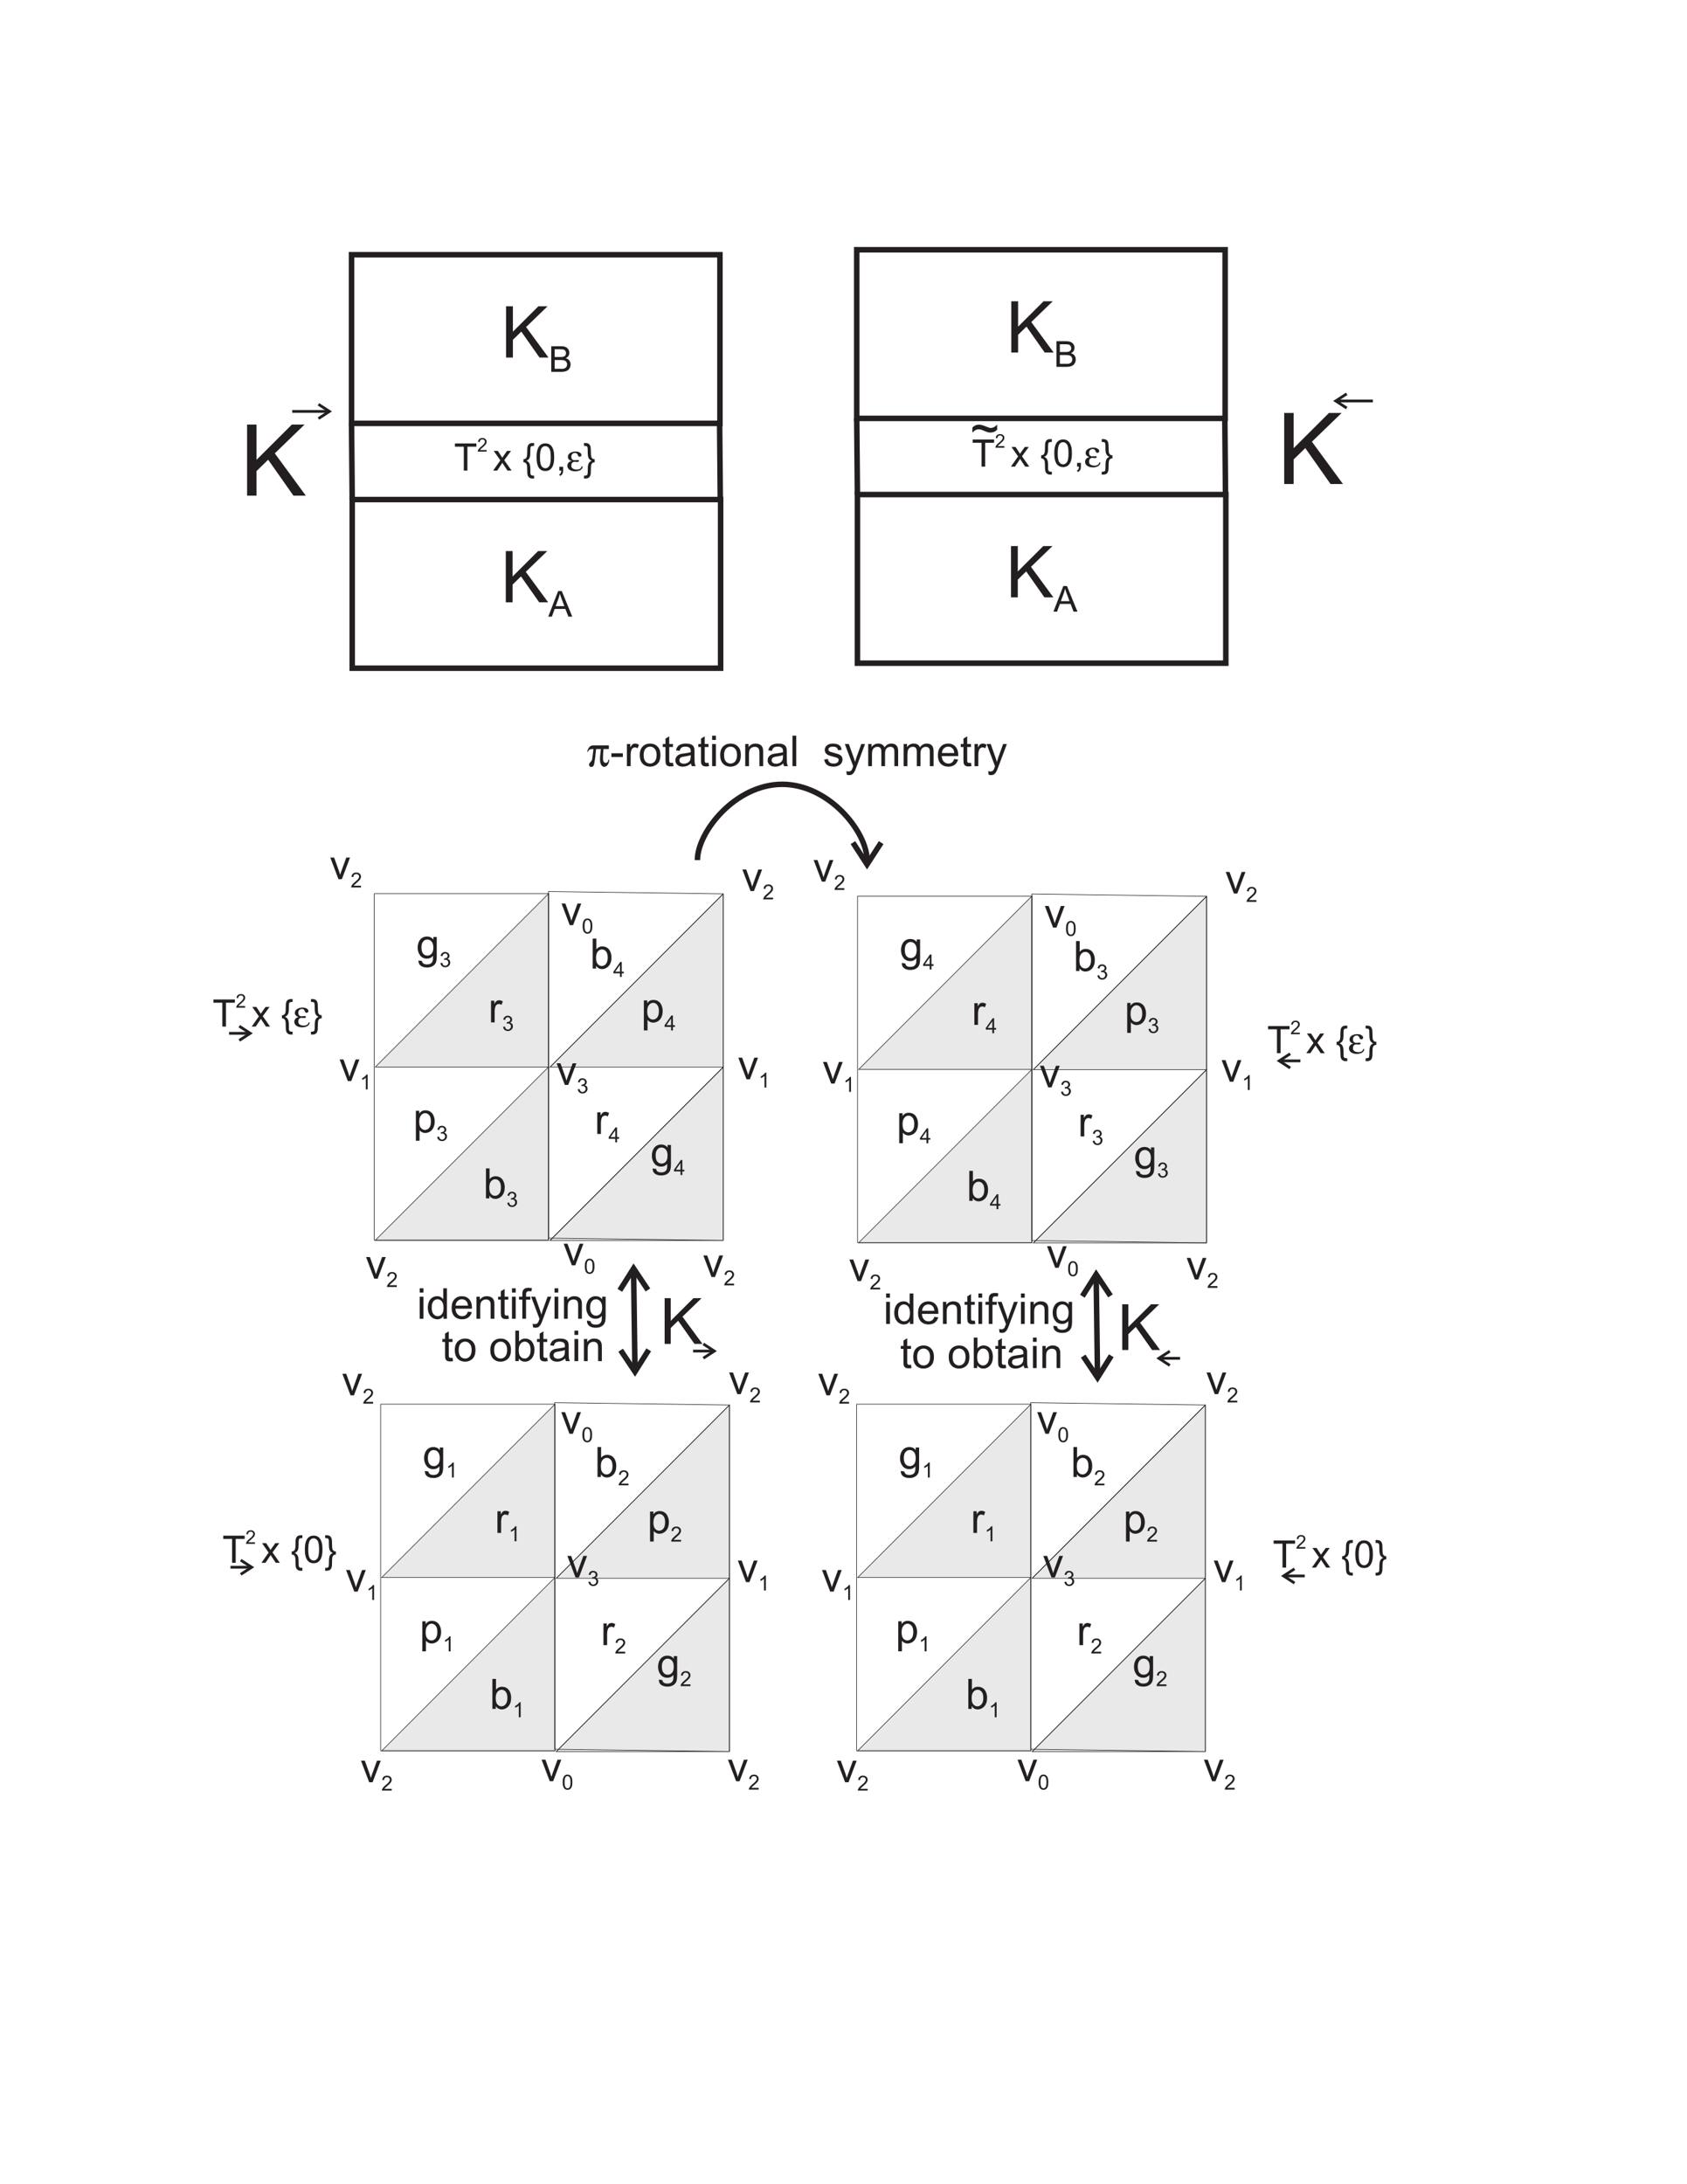 <?xml version="1.0" encoding="UTF-8"?>
<svg xmlns="http://www.w3.org/2000/svg" xmlns:xlink="http://www.w3.org/1999/xlink" width="612pt" height="792pt" viewBox="0 0 612 792" version="1.1">
<defs>
<g>
<symbol overflow="visible" id="glyph0-0">
<path style="stroke:none;" d="M 3.547 0 L 3.547 -8.656 L 0.328 -8.656 L 0.328 -9.828 L 8.109 -9.828 L 8.109 -8.656 L 4.859 -8.656 L 4.859 0 Z M 3.547 0 "/>
</symbol>
<symbol overflow="visible" id="glyph0-1">
<path style="stroke:none;" d="M 0.094 0 L 2.703 -3.703 L 0.297 -7.125 L 1.797 -7.125 L 2.891 -5.453 C 3.094 -5.125 3.266 -4.875 3.391 -4.656 C 3.578 -4.938 3.766 -5.203 3.938 -5.438 L 5.125 -7.125 L 6.578 -7.125 L 4.109 -3.766 L 6.766 0 L 5.281 0 L 3.812 -2.203 L 3.438 -2.812 L 1.562 0 Z M 0.094 0 "/>
</symbol>
<symbol overflow="visible" id="glyph0-2">
<path style="stroke:none;" d=""/>
</symbol>
<symbol overflow="visible" id="glyph0-3">
<path style="stroke:none;" d="M 0.391 -4.109 C 0.734 -4.109 1 -4.203 1.219 -4.375 C 1.438 -4.547 1.578 -4.797 1.656 -5.109 C 1.734 -5.422 1.766 -5.938 1.766 -6.688 C 1.766 -7.438 1.781 -7.922 1.812 -8.156 C 1.859 -8.531 1.922 -8.828 2.031 -9.062 C 2.141 -9.281 2.281 -9.484 2.438 -9.609 C 2.609 -9.734 2.812 -9.844 3.062 -9.922 C 3.219 -9.953 3.5 -9.984 3.875 -9.984 L 4.266 -9.984 L 4.266 -8.938 L 4.047 -8.938 C 3.594 -8.938 3.281 -8.844 3.125 -8.688 C 2.984 -8.516 2.906 -8.156 2.906 -7.562 C 2.906 -6.391 2.875 -5.656 2.828 -5.344 C 2.75 -4.875 2.609 -4.5 2.422 -4.234 C 2.219 -3.984 1.922 -3.766 1.5 -3.547 C 1.984 -3.344 2.344 -3.031 2.562 -2.609 C 2.781 -2.188 2.906 -1.5 2.906 -0.531 C 2.906 0.328 2.906 0.844 2.922 1.016 C 2.969 1.312 3.062 1.531 3.203 1.656 C 3.344 1.766 3.641 1.844 4.047 1.844 L 4.266 1.844 L 4.266 2.891 L 3.875 2.891 C 3.438 2.891 3.125 2.859 2.938 2.781 C 2.641 2.672 2.422 2.516 2.219 2.281 C 2.047 2.062 1.922 1.75 1.859 1.406 C 1.812 1.062 1.766 0.484 1.766 -0.328 C 1.766 -1.141 1.734 -1.688 1.656 -2 C 1.578 -2.312 1.438 -2.547 1.219 -2.734 C 1 -2.906 0.734 -3 0.391 -3 Z M 0.391 -4.109 "/>
</symbol>
<symbol overflow="visible" id="glyph0-4">
<path style="stroke:none;" d="M 0.578 -4.844 C 0.578 -6.016 0.688 -6.938 0.938 -7.641 C 1.172 -8.359 1.516 -8.906 1.984 -9.281 C 2.469 -9.672 3.062 -9.859 3.766 -9.859 C 4.297 -9.859 4.766 -9.75 5.156 -9.547 C 5.562 -9.328 5.891 -9.031 6.141 -8.625 C 6.406 -8.234 6.609 -7.734 6.75 -7.156 C 6.906 -6.578 6.969 -5.812 6.969 -4.844 C 6.969 -3.688 6.859 -2.75 6.625 -2.062 C 6.375 -1.344 6.016 -0.797 5.562 -0.406 C 5.094 -0.031 4.484 0.172 3.766 0.172 C 2.828 0.172 2.078 -0.172 1.531 -0.844 C 0.891 -1.672 0.578 -3 0.578 -4.844 Z M 1.812 -4.844 C 1.812 -3.234 2 -2.156 2.375 -1.625 C 2.75 -1.094 3.219 -0.828 3.766 -0.828 C 4.328 -0.828 4.781 -1.094 5.172 -1.625 C 5.547 -2.172 5.734 -3.234 5.734 -4.844 C 5.734 -6.469 5.547 -7.531 5.172 -8.062 C 4.781 -8.609 4.328 -8.859 3.766 -8.859 C 3.203 -8.859 2.75 -8.625 2.422 -8.156 C 2.016 -7.562 1.812 -6.469 1.812 -4.844 Z M 1.812 -4.844 "/>
</symbol>
<symbol overflow="visible" id="glyph0-5">
<path style="stroke:none;" d="M 1.219 0 L 1.219 -1.375 L 2.594 -1.375 L 2.594 0 C 2.594 0.5 2.516 0.922 2.328 1.219 C 2.141 1.531 1.859 1.766 1.484 1.953 L 1.141 1.422 C 1.406 1.312 1.578 1.156 1.703 0.938 C 1.828 0.719 1.891 0.406 1.906 0 Z M 1.219 0 "/>
</symbol>
<symbol overflow="visible" id="glyph0-6">
<path style="stroke:none;" d="M 4.203 -4.109 L 4.203 -3 C 3.859 -3 3.562 -2.906 3.344 -2.734 C 3.141 -2.547 2.984 -2.312 2.922 -2 C 2.859 -1.703 2.812 -1.172 2.812 -0.422 C 2.797 0.328 2.781 0.812 2.766 1.062 C 2.734 1.422 2.641 1.734 2.531 1.969 C 2.422 2.188 2.312 2.375 2.141 2.5 C 1.969 2.641 1.766 2.75 1.516 2.812 C 1.359 2.875 1.062 2.891 0.688 2.891 L 0.312 2.891 L 0.312 1.844 L 0.516 1.844 C 0.984 1.844 1.297 1.75 1.453 1.594 C 1.609 1.406 1.672 1.047 1.672 0.453 C 1.672 -0.656 1.703 -1.375 1.75 -1.672 C 1.812 -2.172 1.953 -2.562 2.172 -2.859 C 2.375 -3.156 2.688 -3.391 3.078 -3.547 C 2.562 -3.797 2.188 -4.109 1.984 -4.531 C 1.781 -4.922 1.672 -5.609 1.672 -6.578 C 1.672 -7.453 1.656 -7.953 1.641 -8.141 C 1.609 -8.438 1.516 -8.641 1.375 -8.766 C 1.234 -8.875 0.953 -8.938 0.516 -8.938 L 0.312 -8.938 L 0.312 -9.984 L 0.688 -9.984 C 1.125 -9.984 1.438 -9.953 1.641 -9.875 C 1.938 -9.781 2.172 -9.609 2.344 -9.391 C 2.531 -9.156 2.656 -8.859 2.719 -8.5 C 2.766 -8.156 2.797 -7.578 2.812 -6.781 C 2.812 -5.969 2.859 -5.422 2.922 -5.109 C 2.984 -4.797 3.141 -4.547 3.344 -4.375 C 3.562 -4.203 3.859 -4.109 4.203 -4.109 Z M 4.203 -4.109 "/>
</symbol>
<symbol overflow="visible" id="glyph1-0">
<path style="stroke:none;" d="M 3.453 -0.578 L 3.453 0 L 0.203 0 C 0.203 -0.141 0.219 -0.281 0.281 -0.422 C 0.359 -0.641 0.5 -0.859 0.672 -1.062 C 0.859 -1.297 1.125 -1.531 1.469 -1.812 C 2 -2.25 2.359 -2.594 2.547 -2.859 C 2.734 -3.109 2.828 -3.359 2.828 -3.578 C 2.828 -3.828 2.75 -4.016 2.578 -4.188 C 2.406 -4.344 2.172 -4.438 1.906 -4.438 C 1.609 -4.438 1.375 -4.344 1.203 -4.172 C 1.031 -4 0.953 -3.75 0.938 -3.453 L 0.328 -3.516 C 0.359 -3.969 0.516 -4.328 0.797 -4.562 C 1.078 -4.812 1.453 -4.938 1.906 -4.938 C 2.391 -4.938 2.75 -4.797 3.031 -4.547 C 3.312 -4.281 3.453 -3.953 3.453 -3.562 C 3.453 -3.375 3.406 -3.172 3.328 -2.984 C 3.25 -2.797 3.109 -2.594 2.922 -2.391 C 2.734 -2.188 2.422 -1.891 2 -1.516 C 1.625 -1.219 1.406 -1.016 1.297 -0.906 C 1.203 -0.797 1.109 -0.688 1.047 -0.578 Z M 3.453 -0.578 "/>
</symbol>
<symbol overflow="visible" id="glyph2-0">
<path style="stroke:none;" d="M 5.859 -1.469 C 5.844 -1.156 5.734 -0.875 5.562 -0.641 C 5.375 -0.406 5.141 -0.219 4.891 -0.094 C 4.766 -0.031 4.625 0.031 4.469 0.062 C 4.328 0.109 4.156 0.156 4 0.188 C 3.859 0.219 3.703 0.25 3.547 0.266 C 3.406 0.281 3.266 0.281 3.156 0.281 C 2.656 0.281 2.203 0.203 1.781 0.062 C 1.359 -0.109 1.031 -0.281 0.828 -0.5 C 0.484 -0.844 0.297 -1.25 0.297 -1.734 C 0.297 -2.125 0.422 -2.484 0.672 -2.797 C 0.922 -3.109 1.297 -3.328 1.828 -3.453 C 1.641 -3.531 1.484 -3.609 1.328 -3.688 C 1.172 -3.766 1.031 -3.875 0.906 -3.984 C 0.781 -4.109 0.672 -4.234 0.609 -4.406 C 0.531 -4.547 0.5 -4.75 0.5 -4.984 C 0.5 -5.281 0.578 -5.562 0.75 -5.844 C 0.938 -6.109 1.219 -6.344 1.625 -6.547 C 1.828 -6.641 2.078 -6.719 2.359 -6.797 C 2.641 -6.859 2.953 -6.891 3.312 -6.891 C 3.562 -6.891 3.812 -6.875 4.016 -6.844 C 4.219 -6.797 4.438 -6.719 4.688 -6.594 C 4.938 -6.469 5.125 -6.328 5.25 -6.141 C 5.375 -5.969 5.438 -5.797 5.438 -5.656 C 5.438 -5.469 5.375 -5.328 5.25 -5.203 C 5.125 -5.078 4.984 -5 4.812 -5 C 4.547 -5 4.359 -5.094 4.266 -5.25 C 4.172 -5.406 4.094 -5.578 4.016 -5.797 C 3.969 -5.938 3.859 -6.094 3.688 -6.219 C 3.531 -6.344 3.312 -6.391 3.047 -6.391 C 2.875 -6.391 2.688 -6.359 2.531 -6.281 C 2.375 -6.219 2.234 -6.125 2.109 -6 C 1.859 -5.75 1.75 -5.406 1.75 -4.953 C 1.75 -4.609 1.844 -4.328 2.031 -4.094 C 2.219 -3.859 2.531 -3.734 2.953 -3.734 C 3.094 -3.734 3.266 -3.75 3.484 -3.766 C 3.703 -3.797 3.875 -3.812 4.016 -3.812 C 4.203 -3.812 4.328 -3.781 4.422 -3.719 C 4.5 -3.656 4.547 -3.578 4.547 -3.516 C 4.547 -3.422 4.469 -3.328 4.328 -3.234 C 4.188 -3.141 4.016 -3.094 3.828 -3.094 C 3.703 -3.094 3.547 -3.094 3.406 -3.141 C 3.234 -3.172 3.094 -3.188 2.953 -3.188 C 2.594 -3.188 2.312 -3.062 2.078 -2.828 C 1.859 -2.594 1.75 -2.25 1.75 -1.812 C 1.75 -1.578 1.766 -1.406 1.828 -1.281 C 1.859 -1.156 1.969 -1.016 2.078 -0.891 C 2.234 -0.734 2.453 -0.609 2.75 -0.5 C 3.031 -0.406 3.359 -0.359 3.734 -0.359 C 4.156 -0.359 4.516 -0.438 4.828 -0.609 C 5.141 -0.75 5.359 -1.078 5.5 -1.562 Z M 5.859 -1.469 "/>
</symbol>
<symbol overflow="visible" id="glyph3-0">
<path style="stroke:none;" d="M 1.891 0 L 1.891 -18.594 L 4.359 -18.594 L 4.359 -9.375 L 13.609 -18.594 L 16.938 -18.594 L 9.141 -11.062 L 17.266 0 L 14.016 0 L 7.406 -9.406 L 4.359 -6.438 L 4.359 0 Z M 1.891 0 "/>
</symbol>
<symbol overflow="visible" id="glyph4-0">
<path style="stroke:none;" d="M 0.953 0 L 0.953 -9.297 L 4.438 -9.297 C 5.156 -9.297 5.719 -9.203 6.141 -9.016 C 6.578 -8.828 6.906 -8.531 7.156 -8.141 C 7.406 -7.75 7.516 -7.344 7.516 -6.922 C 7.516 -6.516 7.406 -6.141 7.188 -5.797 C 6.984 -5.438 6.656 -5.172 6.219 -4.953 C 6.781 -4.781 7.219 -4.5 7.516 -4.109 C 7.812 -3.703 7.969 -3.234 7.969 -2.703 C 7.969 -2.266 7.875 -1.859 7.703 -1.484 C 7.5 -1.109 7.281 -0.812 7.016 -0.609 C 6.734 -0.422 6.406 -0.266 6 -0.156 C 5.578 -0.047 5.094 0 4.5 0 Z M 2.188 -5.391 L 4.188 -5.391 C 4.734 -5.391 5.125 -5.422 5.359 -5.5 C 5.672 -5.594 5.906 -5.734 6.078 -5.953 C 6.234 -6.188 6.312 -6.453 6.312 -6.781 C 6.312 -7.078 6.234 -7.344 6.094 -7.578 C 5.938 -7.812 5.719 -7.984 5.453 -8.062 C 5.188 -8.156 4.719 -8.188 4.031 -8.188 L 2.188 -8.188 Z M 2.188 -1.109 L 4.5 -1.109 C 4.891 -1.109 5.172 -1.109 5.344 -1.141 C 5.625 -1.188 5.859 -1.266 6.031 -1.406 C 6.234 -1.516 6.391 -1.688 6.516 -1.906 C 6.641 -2.141 6.703 -2.406 6.703 -2.703 C 6.703 -3.031 6.609 -3.344 6.422 -3.594 C 6.266 -3.859 6.016 -4.031 5.688 -4.141 C 5.375 -4.25 4.922 -4.297 4.344 -4.297 L 2.188 -4.297 Z M 2.188 -1.109 "/>
</symbol>
<symbol overflow="visible" id="glyph4-1">
<path style="stroke:none;" d="M -0.031 0 L 3.562 -9.297 L 4.875 -9.297 L 8.688 0 L 7.281 0 L 6.188 -2.812 L 2.312 -2.812 L 1.281 0 Z M 2.656 -3.812 L 5.812 -3.812 L 4.844 -6.391 C 4.547 -7.172 4.328 -7.812 4.188 -8.328 C 4.062 -7.719 3.891 -7.125 3.688 -6.547 Z M 2.656 -3.812 "/>
</symbol>
<symbol overflow="visible" id="glyph5-0">
<path style="stroke:none;" d="M 0.781 -4.891 L 0.781 -6.703 C 1.391 -7.391 2.203 -7.766 3.203 -7.766 C 3.562 -7.766 3.922 -7.703 4.312 -7.594 C 4.703 -7.5 5.25 -7.297 5.969 -6.984 C 6.375 -6.828 6.672 -6.719 6.875 -6.656 C 7.078 -6.609 7.297 -6.562 7.484 -6.562 C 7.859 -6.562 8.266 -6.703 8.672 -6.906 C 9.078 -7.141 9.438 -7.438 9.75 -7.781 L 9.75 -5.922 C 9.375 -5.562 9 -5.312 8.625 -5.141 C 8.25 -4.984 7.812 -4.906 7.328 -4.906 C 6.969 -4.906 6.641 -4.953 6.312 -5.047 C 6 -5.109 5.484 -5.312 4.781 -5.641 C 4.109 -5.938 3.531 -6.078 3.062 -6.078 C 2.688 -6.078 2.344 -6.016 2 -5.844 C 1.672 -5.688 1.266 -5.359 0.781 -4.891 Z M 0.781 -4.891 "/>
</symbol>
<symbol overflow="visible" id="glyph6-0">
<path style="stroke:none;" d="M 2.625 0 L 2.625 -25.781 L 6.047 -25.781 L 6.047 -13 L 18.859 -25.781 L 23.469 -25.781 L 12.672 -15.344 L 23.938 0 L 19.438 0 L 10.266 -13.031 L 6.047 -8.922 L 6.047 0 Z M 2.625 0 "/>
</symbol>
<symbol overflow="visible" id="glyph7-0">
<path style="stroke:none;" d="M 1.688 0 L 1.688 -16.578 L 3.891 -16.578 L 3.891 -8.359 L 12.141 -16.578 L 15.094 -16.578 L 8.156 -9.859 L 15.406 0 L 12.5 0 L 6.594 -8.375 L 3.891 -5.75 L 3.891 0 Z M 1.688 0 "/>
</symbol>
<symbol overflow="visible" id="glyph8-0">
<path style="stroke:none;" d="M 1 3.016 L 1 -7.859 L 2.219 -7.859 L 2.219 -6.828 C 2.5 -7.25 2.812 -7.531 3.188 -7.75 C 3.547 -7.938 3.984 -8.031 4.484 -8.031 C 5.172 -8.031 5.766 -7.859 6.281 -7.516 C 6.797 -7.172 7.172 -6.688 7.422 -6.062 C 7.703 -5.422 7.828 -4.75 7.828 -3.984 C 7.828 -3.188 7.688 -2.453 7.391 -1.812 C 7.109 -1.172 6.688 -0.688 6.141 -0.328 C 5.578 0 5 0.188 4.391 0.188 C 3.953 0.188 3.562 0.094 3.203 -0.109 C 2.844 -0.281 2.562 -0.531 2.328 -0.812 L 2.328 3.016 Z M 2.219 -3.875 C 2.219 -2.875 2.406 -2.125 2.812 -1.641 C 3.234 -1.172 3.734 -0.922 4.297 -0.922 C 4.891 -0.922 5.406 -1.172 5.828 -1.672 C 6.25 -2.172 6.453 -2.938 6.453 -4 C 6.453 -5 6.266 -5.75 5.844 -6.25 C 5.422 -6.75 4.938 -7 4.359 -7 C 3.797 -7 3.297 -6.734 2.859 -6.203 C 2.422 -5.672 2.219 -4.891 2.219 -3.875 Z M 2.219 -3.875 "/>
</symbol>
<symbol overflow="visible" id="glyph8-1">
<path style="stroke:none;" d="M 0.766 0.656 L 2.047 0.844 C 2.109 1.25 2.266 1.531 2.5 1.719 C 2.828 1.969 3.281 2.094 3.844 2.094 C 4.469 2.094 4.953 1.969 5.297 1.719 C 5.625 1.469 5.844 1.125 5.969 0.688 C 6.031 0.406 6.062 -0.172 6.062 -1.031 C 5.484 -0.344 4.766 0 3.875 0 C 2.797 0 1.969 -0.391 1.375 -1.172 C 0.781 -1.953 0.484 -2.875 0.484 -3.969 C 0.484 -4.734 0.625 -5.406 0.891 -6.047 C 1.172 -6.688 1.562 -7.172 2.078 -7.516 C 2.594 -7.859 3.203 -8.031 3.891 -8.031 C 4.812 -8.031 5.594 -7.672 6.188 -6.906 L 6.188 -7.859 L 7.406 -7.859 L 7.406 -1.062 C 7.406 0.156 7.297 1.031 7.047 1.531 C 6.797 2.047 6.391 2.453 5.859 2.75 C 5.312 3.047 4.656 3.203 3.859 3.203 C 2.922 3.203 2.172 2.984 1.594 2.562 C 1.016 2.141 0.75 1.5 0.766 0.656 Z M 1.859 -4.078 C 1.859 -3.047 2.062 -2.281 2.469 -1.812 C 2.875 -1.328 3.391 -1.109 4.016 -1.109 C 4.625 -1.109 5.141 -1.328 5.547 -1.797 C 5.969 -2.281 6.172 -3.016 6.172 -4.031 C 6.172 -4.984 5.953 -5.719 5.531 -6.203 C 5.109 -6.688 4.594 -6.938 3.984 -6.938 C 3.391 -6.938 2.891 -6.703 2.484 -6.219 C 2.062 -5.734 1.859 -5.016 1.859 -4.078 Z M 1.859 -4.078 "/>
</symbol>
<symbol overflow="visible" id="glyph8-2">
<path style="stroke:none;" d="M 0.984 0 L 0.984 -7.859 L 2.188 -7.859 L 2.188 -6.672 C 2.484 -7.234 2.781 -7.594 3.031 -7.781 C 3.281 -7.938 3.578 -8.031 3.875 -8.031 C 4.328 -8.031 4.797 -7.891 5.266 -7.609 L 4.797 -6.359 C 4.469 -6.562 4.156 -6.672 3.812 -6.672 C 3.531 -6.672 3.281 -6.578 3.031 -6.391 C 2.797 -6.234 2.641 -5.984 2.547 -5.672 C 2.391 -5.203 2.312 -4.688 2.312 -4.125 L 2.312 0 Z M 0.984 0 "/>
</symbol>
<symbol overflow="visible" id="glyph8-3">
<path style="stroke:none;" d="M 2.234 0 L 1 0 L 1 -10.859 L 2.312 -10.859 L 2.312 -6.984 C 2.891 -7.688 3.609 -8.031 4.469 -8.031 C 4.953 -8.031 5.422 -7.938 5.844 -7.75 C 6.297 -7.547 6.641 -7.281 6.906 -6.922 C 7.203 -6.578 7.406 -6.156 7.578 -5.656 C 7.734 -5.156 7.812 -4.625 7.812 -4.047 C 7.812 -2.703 7.469 -1.672 6.812 -0.922 C 6.141 -0.203 5.344 0.188 4.406 0.188 C 3.484 0.188 2.766 -0.219 2.234 -0.984 Z M 2.219 -3.984 C 2.219 -3.047 2.344 -2.359 2.594 -1.953 C 3.016 -1.266 3.594 -0.922 4.297 -0.922 C 4.875 -0.922 5.375 -1.172 5.812 -1.688 C 6.234 -2.188 6.438 -2.938 6.438 -3.938 C 6.438 -4.969 6.25 -5.734 5.828 -6.219 C 5.422 -6.703 4.938 -6.938 4.359 -6.938 C 3.781 -6.938 3.281 -6.688 2.844 -6.188 C 2.422 -5.688 2.219 -4.938 2.219 -3.984 Z M 2.219 -3.984 "/>
</symbol>
<symbol overflow="visible" id="glyph9-0">
<path style="stroke:none;" d="M 2.828 0 L 2.156 0 L 2.156 -4.25 C 2 -4.094 1.781 -3.938 1.531 -3.797 C 1.266 -3.625 1.031 -3.516 0.828 -3.438 L 0.828 -4.078 C 1.203 -4.266 1.516 -4.469 1.797 -4.719 C 2.078 -4.969 2.281 -5.219 2.391 -5.453 L 2.828 -5.453 Z M 2.828 0 "/>
</symbol>
<symbol overflow="visible" id="glyph9-1">
<path style="stroke:none;" d="M 3.812 -0.641 L 3.812 0 L 0.234 0 C 0.234 -0.156 0.25 -0.312 0.312 -0.469 C 0.406 -0.703 0.547 -0.953 0.75 -1.188 C 0.953 -1.422 1.234 -1.703 1.609 -2.016 C 2.203 -2.5 2.609 -2.875 2.812 -3.156 C 3.031 -3.438 3.125 -3.703 3.125 -3.953 C 3.125 -4.219 3.031 -4.438 2.844 -4.625 C 2.656 -4.797 2.406 -4.891 2.094 -4.891 C 1.781 -4.891 1.516 -4.797 1.328 -4.609 C 1.141 -4.422 1.047 -4.141 1.031 -3.812 L 0.359 -3.875 C 0.406 -4.391 0.578 -4.781 0.891 -5.047 C 1.188 -5.312 1.594 -5.453 2.109 -5.453 C 2.641 -5.453 3.047 -5.312 3.344 -5.016 C 3.656 -4.734 3.812 -4.359 3.812 -3.938 C 3.812 -3.719 3.766 -3.516 3.672 -3.297 C 3.578 -3.094 3.438 -2.875 3.234 -2.641 C 3.031 -2.406 2.688 -2.094 2.203 -1.688 C 1.797 -1.344 1.547 -1.125 1.438 -1 C 1.328 -0.875 1.234 -0.766 1.156 -0.641 Z M 3.812 -0.641 "/>
</symbol>
<symbol overflow="visible" id="glyph9-2">
<path style="stroke:none;" d="M 0.312 -1.438 L 0.984 -1.516 C 1.062 -1.141 1.188 -0.875 1.375 -0.703 C 1.562 -0.531 1.781 -0.453 2.047 -0.453 C 2.359 -0.453 2.625 -0.562 2.844 -0.781 C 3.047 -1 3.172 -1.266 3.172 -1.594 C 3.172 -1.891 3.062 -2.141 2.859 -2.344 C 2.672 -2.547 2.406 -2.641 2.094 -2.641 C 1.984 -2.641 1.812 -2.609 1.625 -2.562 L 1.703 -3.156 C 1.75 -3.141 1.781 -3.141 1.812 -3.141 C 2.094 -3.141 2.344 -3.219 2.578 -3.359 C 2.797 -3.516 2.922 -3.75 2.922 -4.047 C 2.922 -4.297 2.828 -4.5 2.672 -4.656 C 2.516 -4.812 2.297 -4.906 2.031 -4.906 C 1.766 -4.906 1.547 -4.812 1.391 -4.656 C 1.219 -4.5 1.094 -4.25 1.047 -3.922 L 0.391 -4.047 C 0.469 -4.484 0.656 -4.828 0.938 -5.078 C 1.234 -5.328 1.594 -5.453 2.016 -5.453 C 2.312 -5.453 2.578 -5.375 2.828 -5.266 C 3.078 -5.125 3.281 -4.953 3.406 -4.734 C 3.531 -4.516 3.609 -4.281 3.609 -4.047 C 3.609 -3.797 3.531 -3.594 3.422 -3.391 C 3.281 -3.203 3.109 -3.047 2.859 -2.938 C 3.172 -2.859 3.422 -2.719 3.609 -2.484 C 3.781 -2.25 3.875 -1.953 3.875 -1.609 C 3.875 -1.125 3.703 -0.734 3.344 -0.406 C 3.016 -0.062 2.562 0.094 2.047 0.094 C 1.562 0.094 1.172 -0.047 0.859 -0.328 C 0.547 -0.609 0.359 -0.984 0.312 -1.438 Z M 0.312 -1.438 "/>
</symbol>
<symbol overflow="visible" id="glyph9-3">
<path style="stroke:none;" d="M 2.453 0 L 2.453 -1.297 L 0.094 -1.297 L 0.094 -1.906 L 2.562 -5.422 L 3.109 -5.422 L 3.109 -1.906 L 3.844 -1.906 L 3.844 -1.297 L 3.109 -1.297 L 3.109 0 Z M 2.453 -1.906 L 2.453 -4.359 L 0.75 -1.906 Z M 2.453 -1.906 "/>
</symbol>
<symbol overflow="visible" id="glyph10-0">
<path style="stroke:none;" d="M 3.172 0 L 0.203 -7.828 L 1.594 -7.828 L 3.281 -3.141 C 3.453 -2.641 3.625 -2.109 3.781 -1.562 C 3.891 -1.984 4.062 -2.469 4.266 -3.047 L 6 -7.828 L 7.359 -7.828 L 4.406 0 Z M 3.172 0 "/>
</symbol>
<symbol overflow="visible" id="glyph11-0">
<path style="stroke:none;" d="M 3.797 -0.641 L 3.797 0 L 0.219 0 C 0.219 -0.156 0.25 -0.312 0.312 -0.453 C 0.406 -0.703 0.547 -0.938 0.734 -1.172 C 0.938 -1.422 1.234 -1.688 1.609 -2 C 2.203 -2.484 2.594 -2.859 2.797 -3.141 C 3.016 -3.422 3.109 -3.688 3.109 -3.938 C 3.109 -4.203 3.016 -4.422 2.828 -4.609 C 2.641 -4.781 2.391 -4.875 2.094 -4.875 C 1.781 -4.875 1.516 -4.781 1.328 -4.594 C 1.125 -4.406 1.047 -4.125 1.031 -3.797 L 0.359 -3.859 C 0.406 -4.375 0.578 -4.766 0.891 -5.031 C 1.188 -5.297 1.594 -5.422 2.109 -5.422 C 2.625 -5.422 3.031 -5.281 3.328 -5 C 3.641 -4.703 3.797 -4.344 3.797 -3.922 C 3.797 -3.703 3.75 -3.5 3.656 -3.297 C 3.562 -3.078 3.422 -2.859 3.219 -2.625 C 3.016 -2.406 2.672 -2.078 2.203 -1.672 C 1.797 -1.344 1.547 -1.109 1.438 -1 C 1.328 -0.875 1.219 -0.766 1.141 -0.641 Z M 3.797 -0.641 "/>
</symbol>
<symbol overflow="visible" id="glyph11-1">
<path style="stroke:none;" d="M 0.312 -2.656 C 0.312 -3.312 0.375 -3.812 0.516 -4.203 C 0.641 -4.594 0.844 -4.891 1.094 -5.109 C 1.359 -5.328 1.688 -5.422 2.078 -5.422 C 2.359 -5.422 2.625 -5.359 2.844 -5.25 C 3.062 -5.125 3.234 -4.969 3.375 -4.75 C 3.531 -4.531 3.641 -4.25 3.719 -3.938 C 3.797 -3.625 3.828 -3.203 3.828 -2.656 C 3.828 -2.031 3.781 -1.516 3.641 -1.125 C 3.516 -0.734 3.312 -0.438 3.062 -0.219 C 2.797 -0.016 2.469 0.094 2.078 0.094 C 1.547 0.094 1.141 -0.094 0.844 -0.469 C 0.484 -0.922 0.312 -1.656 0.312 -2.656 Z M 1 -2.656 C 1 -1.781 1.109 -1.188 1.312 -0.891 C 1.516 -0.609 1.781 -0.453 2.078 -0.453 C 2.375 -0.453 2.641 -0.609 2.844 -0.891 C 3.047 -1.188 3.156 -1.781 3.156 -2.656 C 3.156 -3.547 3.047 -4.141 2.844 -4.438 C 2.641 -4.734 2.375 -4.875 2.062 -4.875 C 1.766 -4.875 1.516 -4.75 1.328 -4.484 C 1.109 -4.156 1 -3.547 1 -2.656 Z M 1 -2.656 "/>
</symbol>
<symbol overflow="visible" id="glyph11-2">
<path style="stroke:none;" d="M 0.312 -1.422 L 0.984 -1.516 C 1.062 -1.141 1.188 -0.875 1.359 -0.703 C 1.547 -0.531 1.781 -0.453 2.031 -0.453 C 2.344 -0.453 2.609 -0.562 2.828 -0.781 C 3.047 -1 3.156 -1.266 3.156 -1.578 C 3.156 -1.891 3.047 -2.141 2.859 -2.328 C 2.656 -2.531 2.406 -2.641 2.094 -2.641 C 1.969 -2.641 1.812 -2.609 1.625 -2.562 L 1.703 -3.141 C 1.75 -3.125 1.781 -3.125 1.797 -3.125 C 2.094 -3.125 2.344 -3.203 2.562 -3.344 C 2.797 -3.5 2.906 -3.734 2.906 -4.031 C 2.906 -4.281 2.828 -4.484 2.656 -4.641 C 2.5 -4.797 2.281 -4.891 2.016 -4.891 C 1.766 -4.891 1.547 -4.797 1.375 -4.641 C 1.203 -4.469 1.094 -4.234 1.047 -3.906 L 0.391 -4.016 C 0.469 -4.469 0.656 -4.812 0.938 -5.062 C 1.219 -5.312 1.578 -5.422 2 -5.422 C 2.297 -5.422 2.578 -5.359 2.828 -5.234 C 3.078 -5.109 3.266 -4.938 3.391 -4.719 C 3.531 -4.5 3.594 -4.266 3.594 -4.016 C 3.594 -3.781 3.531 -3.578 3.406 -3.375 C 3.281 -3.188 3.094 -3.047 2.844 -2.922 C 3.156 -2.859 3.406 -2.703 3.594 -2.469 C 3.766 -2.234 3.859 -1.953 3.859 -1.594 C 3.859 -1.125 3.688 -0.719 3.328 -0.406 C 3 -0.062 2.562 0.094 2.031 0.094 C 1.562 0.094 1.172 -0.047 0.859 -0.328 C 0.547 -0.609 0.359 -0.969 0.312 -1.422 Z M 0.312 -1.422 "/>
</symbol>
<symbol overflow="visible" id="glyph11-3">
<path style="stroke:none;" d="M 2.812 0 L 2.156 0 L 2.156 -4.219 C 2 -4.078 1.781 -3.922 1.531 -3.781 C 1.266 -3.609 1.031 -3.5 0.828 -3.422 L 0.828 -4.062 C 1.188 -4.234 1.516 -4.453 1.797 -4.703 C 2.078 -4.953 2.266 -5.188 2.391 -5.422 L 2.812 -5.422 Z M 2.812 0 "/>
</symbol>
<symbol overflow="visible" id="glyph12-0">
<path style="stroke:none;" d="M 3.984 -1.219 L 4.188 -0.016 C 3.797 0.062 3.453 0.109 3.156 0.109 C 2.656 0.109 2.281 0.031 2 -0.125 C 1.734 -0.281 1.547 -0.5 1.438 -0.734 C 1.328 -1 1.266 -1.531 1.266 -2.344 L 1.266 -6.953 L 0.281 -6.953 L 0.281 -8.016 L 1.266 -8.016 L 1.266 -9.984 L 2.625 -10.812 L 2.625 -8.016 L 3.984 -8.016 L 3.984 -6.953 L 2.625 -6.953 L 2.625 -2.266 C 2.625 -1.891 2.641 -1.641 2.688 -1.531 C 2.734 -1.422 2.812 -1.328 2.922 -1.266 C 3.031 -1.188 3.188 -1.156 3.375 -1.156 C 3.531 -1.156 3.734 -1.172 3.984 -1.219 Z M 3.984 -1.219 "/>
</symbol>
<symbol overflow="visible" id="glyph12-1">
<path style="stroke:none;" d="M 0.516 -4 C 0.516 -5.484 0.922 -6.594 1.75 -7.297 C 2.438 -7.891 3.266 -8.188 4.266 -8.188 C 5.375 -8.188 6.266 -7.828 6.969 -7.094 C 7.672 -6.391 8.016 -5.391 8.016 -4.125 C 8.016 -3.094 7.859 -2.266 7.547 -1.688 C 7.234 -1.094 6.797 -0.641 6.203 -0.312 C 5.609 0.016 4.969 0.188 4.266 0.188 C 3.156 0.188 2.234 -0.188 1.547 -0.891 C 0.859 -1.625 0.516 -2.656 0.516 -4 Z M 1.922 -4 C 1.922 -2.984 2.125 -2.203 2.578 -1.703 C 3.031 -1.188 3.594 -0.938 4.266 -0.938 C 4.938 -0.938 5.5 -1.188 5.938 -1.703 C 6.391 -2.219 6.625 -3 6.625 -4.047 C 6.625 -5.031 6.391 -5.797 5.938 -6.297 C 5.5 -6.812 4.938 -7.078 4.266 -7.078 C 3.594 -7.078 3.031 -6.812 2.578 -6.297 C 2.125 -5.797 1.922 -5.031 1.922 -4 Z M 1.922 -4 "/>
</symbol>
<symbol overflow="visible" id="glyph12-2">
<path style="stroke:none;" d=""/>
</symbol>
<symbol overflow="visible" id="glyph12-3">
<path style="stroke:none;" d="M 2.266 0 L 1.016 0 L 1.016 -11.047 L 2.359 -11.047 L 2.359 -7.109 C 2.953 -7.828 3.672 -8.188 4.547 -8.188 C 5.047 -8.188 5.531 -8.094 5.953 -7.891 C 6.406 -7.688 6.766 -7.406 7.047 -7.062 C 7.328 -6.703 7.547 -6.266 7.719 -5.766 C 7.875 -5.25 7.953 -4.703 7.953 -4.125 C 7.953 -2.75 7.609 -1.703 6.938 -0.938 C 6.25 -0.203 5.453 0.188 4.5 0.188 C 3.547 0.188 2.812 -0.219 2.266 -1 Z M 2.25 -4.062 C 2.25 -3.109 2.391 -2.406 2.641 -1.984 C 3.078 -1.281 3.656 -0.938 4.391 -0.938 C 4.969 -0.938 5.484 -1.188 5.906 -1.719 C 6.344 -2.219 6.562 -3 6.562 -4.016 C 6.562 -5.062 6.359 -5.828 5.938 -6.328 C 5.531 -6.828 5.031 -7.078 4.453 -7.078 C 3.844 -7.078 3.328 -6.812 2.906 -6.297 C 2.469 -5.797 2.25 -5.031 2.25 -4.062 Z M 2.25 -4.062 "/>
</symbol>
<symbol overflow="visible" id="glyph12-4">
<path style="stroke:none;" d="M 6.234 -0.984 C 5.75 -0.562 5.25 -0.266 4.781 -0.078 C 4.328 0.094 3.828 0.188 3.281 0.188 C 2.406 0.188 1.75 -0.031 1.266 -0.469 C 0.797 -0.891 0.562 -1.453 0.562 -2.109 C 0.562 -2.5 0.641 -2.859 0.828 -3.188 C 1 -3.5 1.234 -3.766 1.531 -3.969 C 1.828 -4.172 2.141 -4.312 2.5 -4.422 C 2.766 -4.484 3.172 -4.547 3.703 -4.609 C 4.797 -4.734 5.625 -4.891 6.125 -5.078 C 6.125 -5.266 6.141 -5.391 6.141 -5.438 C 6.141 -5.984 6 -6.375 5.766 -6.609 C 5.406 -6.922 4.891 -7.078 4.219 -7.078 C 3.562 -7.078 3.109 -6.953 2.797 -6.734 C 2.484 -6.5 2.266 -6.109 2.109 -5.547 L 0.781 -5.734 C 0.906 -6.281 1.109 -6.75 1.391 -7.094 C 1.672 -7.438 2.062 -7.719 2.594 -7.906 C 3.109 -8.094 3.719 -8.188 4.406 -8.188 C 5.094 -8.188 5.641 -8.109 6.062 -7.953 C 6.5 -7.781 6.812 -7.578 7.016 -7.328 C 7.203 -7.094 7.344 -6.797 7.438 -6.422 C 7.469 -6.188 7.5 -5.781 7.5 -5.172 L 7.5 -3.344 C 7.5 -2.094 7.531 -1.297 7.594 -0.953 C 7.641 -0.641 7.766 -0.312 7.938 0 L 6.516 0 C 6.375 -0.281 6.281 -0.625 6.234 -0.984 Z M 6.125 -4.016 C 5.641 -3.812 4.891 -3.641 3.922 -3.5 C 3.344 -3.422 2.969 -3.328 2.734 -3.234 C 2.5 -3.141 2.312 -3 2.188 -2.797 C 2.062 -2.594 2 -2.391 2 -2.141 C 2 -1.797 2.141 -1.484 2.422 -1.25 C 2.688 -1 3.094 -0.875 3.609 -0.875 C 4.141 -0.875 4.594 -1 5.016 -1.219 C 5.422 -1.453 5.734 -1.781 5.906 -2.156 C 6.047 -2.469 6.125 -2.922 6.125 -3.516 Z M 6.125 -4.016 "/>
</symbol>
<symbol overflow="visible" id="glyph12-5">
<path style="stroke:none;" d="M 1.016 -9.5 L 1.016 -11.047 L 2.375 -11.047 L 2.375 -9.5 Z M 1.016 0 L 1.016 -8.016 L 2.375 -8.016 L 2.375 0 Z M 1.016 0 "/>
</symbol>
<symbol overflow="visible" id="glyph12-6">
<path style="stroke:none;" d="M 1.016 0 L 1.016 -8.016 L 2.234 -8.016 L 2.234 -6.875 C 2.828 -7.75 3.672 -8.188 4.781 -8.188 C 5.266 -8.188 5.719 -8.109 6.109 -7.938 C 6.531 -7.75 6.828 -7.531 7.031 -7.234 C 7.219 -6.969 7.359 -6.625 7.453 -6.234 C 7.5 -5.984 7.516 -5.562 7.516 -4.922 L 7.516 0 L 6.156 0 L 6.156 -4.875 C 6.156 -5.422 6.109 -5.828 6 -6.109 C 5.891 -6.391 5.719 -6.609 5.453 -6.766 C 5.172 -6.938 4.859 -7.016 4.5 -7.016 C 3.922 -7.016 3.422 -6.828 3.016 -6.469 C 2.578 -6.094 2.375 -5.406 2.375 -4.375 L 2.375 0 Z M 1.016 0 "/>
</symbol>
<symbol overflow="visible" id="glyph12-7">
<path style="stroke:none;" d="M 6.203 0 L 6.203 -1.016 C 5.719 -0.219 4.953 0.188 3.969 0.188 C 3.328 0.188 2.75 0 2.203 -0.359 C 1.688 -0.688 1.266 -1.188 0.969 -1.828 C 0.672 -2.453 0.531 -3.188 0.531 -4 C 0.531 -4.797 0.656 -5.531 0.922 -6.172 C 1.188 -6.828 1.594 -7.312 2.125 -7.672 C 2.656 -8.016 3.25 -8.188 3.922 -8.188 C 4.406 -8.188 4.828 -8.094 5.203 -7.891 C 5.578 -7.672 5.875 -7.406 6.125 -7.078 L 6.125 -11.047 L 7.469 -11.047 L 7.469 0 Z M 1.938 -4 C 1.938 -2.969 2.141 -2.203 2.578 -1.703 C 3.016 -1.188 3.516 -0.938 4.109 -0.938 C 4.688 -0.938 5.203 -1.172 5.625 -1.672 C 6.016 -2.141 6.234 -2.891 6.234 -3.891 C 6.234 -4.984 6.016 -5.797 5.609 -6.297 C 5.188 -6.812 4.656 -7.078 4.047 -7.078 C 3.438 -7.078 2.938 -6.828 2.531 -6.328 C 2.125 -5.828 1.938 -5.062 1.938 -4 Z M 1.938 -4 "/>
</symbol>
<symbol overflow="visible" id="glyph12-8">
<path style="stroke:none;" d="M 6.5 -2.578 L 7.906 -2.406 C 7.672 -1.594 7.266 -0.953 6.672 -0.5 C 6.062 -0.047 5.312 0.188 4.391 0.188 C 3.219 0.188 2.281 -0.188 1.594 -0.891 C 0.906 -1.625 0.578 -2.641 0.578 -3.938 C 0.578 -5.281 0.906 -6.328 1.609 -7.078 C 2.297 -7.812 3.203 -8.188 4.312 -8.188 C 5.375 -8.188 6.25 -7.828 6.938 -7.094 C 7.609 -6.359 7.953 -5.344 7.953 -4.016 C 7.953 -3.938 7.953 -3.812 7.938 -3.656 L 1.969 -3.656 C 2.016 -2.781 2.266 -2.094 2.719 -1.641 C 3.172 -1.172 3.719 -0.938 4.391 -0.938 C 4.875 -0.938 5.312 -1.062 5.672 -1.328 C 6.016 -1.594 6.297 -2 6.5 -2.578 Z M 2.031 -4.766 L 6.516 -4.766 C 6.453 -5.453 6.281 -5.953 6 -6.281 C 5.578 -6.812 5 -7.078 4.328 -7.078 C 3.703 -7.078 3.188 -6.875 2.75 -6.453 C 2.328 -6.031 2.078 -5.469 2.031 -4.766 Z M 2.031 -4.766 "/>
</symbol>
<symbol overflow="visible" id="glyph12-9">
<path style="stroke:none;" d="M 1.344 0 L 1.344 -6.953 L 0.141 -6.953 L 0.141 -8.016 L 1.344 -8.016 L 1.344 -8.859 C 1.344 -9.406 1.391 -9.797 1.484 -10.047 C 1.625 -10.406 1.859 -10.703 2.172 -10.922 C 2.5 -11.125 2.969 -11.234 3.562 -11.234 C 3.938 -11.234 4.375 -11.188 4.828 -11.094 L 4.609 -9.922 C 4.344 -9.969 4.078 -10 3.828 -10 C 3.406 -10 3.125 -9.906 2.953 -9.719 C 2.781 -9.562 2.688 -9.234 2.688 -8.734 L 2.688 -8.016 L 4.25 -8.016 L 4.25 -6.953 L 2.688 -6.953 L 2.688 0 Z M 1.344 0 "/>
</symbol>
<symbol overflow="visible" id="glyph12-10">
<path style="stroke:none;" d="M 0.953 3.094 L 0.797 1.812 C 1.109 1.891 1.359 1.938 1.594 1.938 C 1.891 1.938 2.125 1.891 2.297 1.781 C 2.484 1.688 2.641 1.547 2.75 1.359 C 2.844 1.219 2.984 0.875 3.172 0.359 C 3.203 0.281 3.219 0.172 3.281 0.016 L 0.25 -8.016 L 1.719 -8.016 L 3.375 -3.359 C 3.594 -2.781 3.781 -2.156 3.953 -1.516 C 4.125 -2.141 4.312 -2.75 4.516 -3.328 L 6.219 -8.016 L 7.578 -8.016 L 4.531 0.141 C 4.219 1.016 3.953 1.625 3.781 1.953 C 3.531 2.406 3.25 2.734 2.953 2.938 C 2.641 3.156 2.266 3.25 1.844 3.25 C 1.578 3.25 1.281 3.203 0.953 3.094 Z M 0.953 3.094 "/>
</symbol>
<symbol overflow="visible" id="glyph12-11">
<path style="stroke:none;" d="M 0.766 0.656 L 2.078 0.859 C 2.141 1.266 2.297 1.562 2.547 1.75 C 2.891 2 3.344 2.125 3.922 2.125 C 4.547 2.125 5.047 2 5.391 1.75 C 5.734 1.5 5.953 1.141 6.078 0.688 C 6.141 0.422 6.172 -0.172 6.172 -1.047 C 5.594 -0.359 4.844 0 3.953 0 C 2.859 0 2 -0.406 1.406 -1.188 C 0.797 -1.984 0.5 -2.938 0.5 -4.047 C 0.5 -4.812 0.641 -5.516 0.906 -6.156 C 1.188 -6.812 1.594 -7.297 2.109 -7.656 C 2.641 -8.016 3.25 -8.188 3.969 -8.188 C 4.906 -8.188 5.703 -7.812 6.297 -7.047 L 6.297 -8.016 L 7.547 -8.016 L 7.547 -1.078 C 7.547 0.156 7.422 1.047 7.172 1.562 C 6.922 2.078 6.516 2.5 5.969 2.797 C 5.422 3.109 4.734 3.25 3.938 3.25 C 2.984 3.25 2.203 3.047 1.625 2.609 C 1.031 2.172 0.75 1.531 0.766 0.656 Z M 1.906 -4.156 C 1.906 -3.109 2.094 -2.328 2.516 -1.859 C 2.938 -1.359 3.453 -1.125 4.094 -1.125 C 4.703 -1.125 5.234 -1.359 5.656 -1.844 C 6.078 -2.328 6.281 -3.078 6.281 -4.109 C 6.281 -5.078 6.062 -5.812 5.641 -6.312 C 5.203 -6.812 4.672 -7.078 4.062 -7.078 C 3.453 -7.078 2.953 -6.828 2.531 -6.328 C 2.094 -5.828 1.906 -5.109 1.906 -4.156 Z M 1.906 -4.156 "/>
</symbol>
<symbol overflow="visible" id="glyph12-12">
<path style="stroke:none;" d="M 0.5 -3.312 L 0.5 -4.672 L 4.656 -4.672 L 4.656 -3.312 Z M 0.5 -3.312 "/>
</symbol>
<symbol overflow="visible" id="glyph12-13">
<path style="stroke:none;" d="M 1 0 L 1 -8.016 L 2.219 -8.016 L 2.219 -6.797 C 2.531 -7.359 2.828 -7.734 3.094 -7.922 C 3.344 -8.094 3.641 -8.188 3.953 -8.188 C 4.422 -8.188 4.875 -8.047 5.359 -7.75 L 4.875 -6.484 C 4.547 -6.688 4.234 -6.797 3.891 -6.797 C 3.594 -6.797 3.328 -6.703 3.094 -6.516 C 2.859 -6.344 2.688 -6.094 2.594 -5.781 C 2.438 -5.297 2.359 -4.766 2.359 -4.203 L 2.359 0 Z M 1 0 "/>
</symbol>
<symbol overflow="visible" id="glyph12-14">
<path style="stroke:none;" d="M 0.984 0 L 0.984 -11.047 L 2.344 -11.047 L 2.344 0 Z M 0.984 0 "/>
</symbol>
<symbol overflow="visible" id="glyph12-15">
<path style="stroke:none;" d="M 0.484 -2.391 L 1.828 -2.609 C 1.906 -2.062 2.094 -1.656 2.453 -1.359 C 2.797 -1.078 3.266 -0.938 3.891 -0.938 C 4.5 -0.938 4.969 -1.062 5.281 -1.312 C 5.578 -1.578 5.734 -1.875 5.734 -2.203 C 5.734 -2.516 5.609 -2.766 5.328 -2.938 C 5.141 -3.062 4.672 -3.219 3.938 -3.391 C 2.953 -3.641 2.25 -3.859 1.875 -4.047 C 1.5 -4.234 1.203 -4.484 1 -4.797 C 0.797 -5.125 0.688 -5.5 0.688 -5.875 C 0.688 -6.234 0.781 -6.562 0.938 -6.875 C 1.109 -7.172 1.328 -7.422 1.625 -7.625 C 1.828 -7.781 2.109 -7.922 2.469 -8.031 C 2.844 -8.141 3.219 -8.188 3.641 -8.188 C 4.281 -8.188 4.828 -8.094 5.312 -7.922 C 5.781 -7.734 6.125 -7.484 6.359 -7.172 C 6.578 -6.875 6.734 -6.453 6.828 -5.938 L 5.5 -5.766 C 5.438 -6.172 5.266 -6.5 4.969 -6.734 C 4.672 -6.969 4.281 -7.078 3.75 -7.078 C 3.125 -7.078 2.688 -6.969 2.406 -6.766 C 2.141 -6.562 2 -6.312 2 -6.031 C 2 -5.859 2.062 -5.719 2.172 -5.562 C 2.281 -5.422 2.469 -5.297 2.703 -5.203 C 2.844 -5.156 3.234 -5.031 3.906 -4.859 C 4.859 -4.594 5.531 -4.391 5.906 -4.234 C 6.281 -4.062 6.594 -3.828 6.812 -3.516 C 7.031 -3.203 7.125 -2.812 7.125 -2.344 C 7.125 -1.906 7 -1.484 6.734 -1.078 C 6.469 -0.672 6.078 -0.375 5.594 -0.156 C 5.094 0.078 4.516 0.188 3.906 0.188 C 2.859 0.188 2.062 -0.031 1.516 -0.469 C 0.969 -0.891 0.641 -1.547 0.484 -2.391 Z M 0.484 -2.391 "/>
</symbol>
<symbol overflow="visible" id="glyph12-16">
<path style="stroke:none;" d="M 1.016 0 L 1.016 -8.016 L 2.234 -8.016 L 2.234 -6.891 C 2.484 -7.266 2.828 -7.594 3.234 -7.828 C 3.656 -8.078 4.125 -8.188 4.656 -8.188 C 5.25 -8.188 5.75 -8.062 6.109 -7.812 C 6.5 -7.562 6.766 -7.219 6.922 -6.797 C 7.547 -7.719 8.375 -8.188 9.391 -8.188 C 10.188 -8.188 10.797 -7.969 11.219 -7.531 C 11.656 -7.078 11.875 -6.406 11.875 -5.5 L 11.875 0 L 10.516 0 L 10.516 -5.047 C 10.516 -5.594 10.469 -5.969 10.391 -6.219 C 10.297 -6.453 10.141 -6.656 9.906 -6.797 C 9.672 -6.938 9.406 -7.016 9.094 -7.016 C 8.516 -7.016 8.062 -6.828 7.688 -6.453 C 7.312 -6.078 7.125 -5.484 7.125 -4.641 L 7.125 0 L 5.781 0 L 5.781 -5.203 C 5.781 -5.797 5.672 -6.25 5.453 -6.562 C 5.219 -6.859 4.859 -7.016 4.359 -7.016 C 3.984 -7.016 3.625 -6.922 3.297 -6.719 C 2.984 -6.516 2.734 -6.219 2.594 -5.828 C 2.453 -5.438 2.375 -4.875 2.375 -4.156 L 2.375 0 Z M 1.016 0 "/>
</symbol>
<symbol overflow="visible" id="glyph13-0">
<path style="stroke:none;" d="M 8.188 -2.328 C 8.188 -2.031 8.141 -1.734 8.062 -1.422 C 7.984 -1.109 7.859 -0.828 7.703 -0.594 C 7.547 -0.344 7.359 -0.141 7.125 0.016 C 6.906 0.172 6.625 0.25 6.328 0.25 C 6.031 0.25 5.781 0.125 5.547 -0.125 C 5.312 -0.375 5.109 -0.734 4.969 -1.234 C 4.953 -1.312 4.938 -1.406 4.922 -1.516 C 4.906 -1.625 4.891 -1.75 4.875 -1.875 C 4.859 -1.984 4.859 -2.109 4.859 -2.234 C 4.844 -2.344 4.844 -2.453 4.844 -2.531 C 4.844 -3.125 4.891 -3.719 4.969 -4.344 C 5.047 -4.953 5.125 -5.578 5.172 -6.188 L 3.422 -6.188 C 3.312 -5.031 3.219 -4.062 3.125 -3.266 C 3.016 -2.484 2.906 -1.781 2.797 -1.141 C 2.766 -0.969 2.734 -0.812 2.703 -0.672 C 2.672 -0.547 2.625 -0.422 2.578 -0.312 C 2.469 -0.078 2.328 0.094 2.156 0.172 C 1.984 0.25 1.844 0.297 1.703 0.297 C 1.469 0.297 1.266 0.219 1.109 0.047 C 0.953 -0.141 0.875 -0.312 0.875 -0.516 C 0.875 -0.719 0.938 -0.906 1.047 -1.047 C 1.156 -1.188 1.297 -1.359 1.438 -1.531 C 1.578 -1.688 1.703 -1.859 1.828 -2.016 C 1.938 -2.188 2 -2.391 2.031 -2.656 L 2.484 -6.188 L 1.766 -6.188 C 1.594 -6.188 1.422 -6.141 1.219 -6.062 C 1.016 -5.984 0.859 -5.844 0.719 -5.672 L 0.422 -5.219 L 0.156 -5.219 C 0.391 -5.938 0.656 -6.5 1 -6.922 C 1.344 -7.312 1.797 -7.516 2.344 -7.516 L 8.062 -7.516 L 8.062 -6.188 L 6.109 -6.188 C 6.078 -5.891 6.047 -5.578 6.031 -5.25 C 6 -4.922 5.984 -4.594 5.969 -4.281 C 5.953 -3.953 5.938 -3.641 5.938 -3.344 C 5.922 -3.062 5.922 -2.812 5.922 -2.609 C 5.922 -2.438 5.938 -2.266 5.984 -2.094 C 6.016 -1.938 6.078 -1.781 6.156 -1.641 C 6.234 -1.5 6.344 -1.391 6.484 -1.312 C 6.609 -1.219 6.766 -1.172 6.953 -1.172 C 7.062 -1.172 7.188 -1.219 7.344 -1.297 C 7.5 -1.375 7.625 -1.516 7.719 -1.703 C 7.766 -1.781 7.797 -1.891 7.812 -1.984 C 7.828 -2.094 7.828 -2.203 7.844 -2.328 Z M 8.188 -2.328 "/>
</symbol>
</g>
</defs>
<g id="surface1">
<g style="fill:rgb(13.73%,12.16%,12.549%);fill-opacity:1;">
  <use xlink:href="#glyph0-0" x="164.707" y="170.625"/>
</g>
<g style="fill:rgb(13.73%,12.16%,12.549%);fill-opacity:1;">
  <use xlink:href="#glyph1-0" x="173.091" y="163.762"/>
</g>
<g style="fill:rgb(13.73%,12.16%,12.549%);fill-opacity:1;">
  <use xlink:href="#glyph0-1" x="178.811" y="170.625"/>
  <use xlink:href="#glyph0-2" x="185.674" y="170.625"/>
  <use xlink:href="#glyph0-3" x="189.489" y="170.625"/>
  <use xlink:href="#glyph0-4" x="194.073" y="170.625"/>
  <use xlink:href="#glyph0-5" x="201.704" y="170.625"/>
</g>
<g style="fill:rgb(13.73%,12.16%,12.549%);fill-opacity:1;">
  <use xlink:href="#glyph0-6" x="211.543" y="170.625"/>
</g>
<g style="fill:rgb(13.73%,12.16%,12.549%);fill-opacity:1;">
  <use xlink:href="#glyph2-0" x="205.518" y="170.625"/>
</g>
<g style="fill:rgb(13.73%,12.16%,12.549%);fill-opacity:1;">
  <use xlink:href="#glyph3-0" x="181.707" y="129.647"/>
</g>
<g style="fill:rgb(13.73%,12.16%,12.549%);fill-opacity:1;">
  <use xlink:href="#glyph4-0" x="199.026" y="134.839"/>
</g>
<g style="fill:rgb(13.73%,12.16%,12.549%);fill-opacity:1;">
  <use xlink:href="#glyph3-0" x="181.598" y="218.415"/>
</g>
<g style="fill:rgb(13.73%,12.16%,12.549%);fill-opacity:1;">
  <use xlink:href="#glyph4-1" x="198.918" y="223.608"/>
</g>
<path style="fill:none;stroke-width:19.998;stroke-linecap:butt;stroke-linejoin:miter;stroke:rgb(13.73%,12.16%,12.549%);stroke-opacity:1;stroke-miterlimit:22.926;" d="M 1275.273 6384.766 L 2611.719 6384.766 L 2611.719 6996.289 L 1275.273 6996.289 Z M 1275.273 6384.766 " transform="matrix(0.1,0,0,-0.1,0,792)"/>
<path style="fill:none;stroke-width:19.998;stroke-linecap:butt;stroke-linejoin:miter;stroke:rgb(13.73%,12.16%,12.549%);stroke-opacity:1;stroke-miterlimit:22.926;" d="M 1277.734 5497.07 L 2614.18 5497.07 L 2614.18 6108.594 L 1277.734 6108.594 Z M 1277.734 5497.07 " transform="matrix(0.1,0,0,-0.1,0,792)"/>
<path style="fill:none;stroke-width:19.998;stroke-linecap:butt;stroke-linejoin:miter;stroke:rgb(13.73%,12.16%,12.549%);stroke-opacity:1;stroke-miterlimit:22.926;" d="M 1275.273 6384.766 L 1277.734 6108.594 " transform="matrix(0.1,0,0,-0.1,0,792)"/>
<path style="fill:none;stroke-width:19.998;stroke-linecap:butt;stroke-linejoin:miter;stroke:rgb(13.73%,12.16%,12.549%);stroke-opacity:1;stroke-miterlimit:22.926;" d="M 2610.664 6377.422 L 2613.125 6101.25 " transform="matrix(0.1,0,0,-0.1,0,792)"/>
<g style="fill:rgb(13.73%,12.16%,12.549%);fill-opacity:1;">
  <use xlink:href="#glyph0-0" x="352.529" y="169.206"/>
</g>
<g style="fill:rgb(13.73%,12.16%,12.549%);fill-opacity:1;">
  <use xlink:href="#glyph1-0" x="360.913" y="162.344"/>
</g>
<g style="fill:rgb(13.73%,12.16%,12.549%);fill-opacity:1;">
  <use xlink:href="#glyph0-1" x="366.634" y="169.206"/>
  <use xlink:href="#glyph0-2" x="373.496" y="169.206"/>
  <use xlink:href="#glyph0-3" x="377.312" y="169.206"/>
  <use xlink:href="#glyph0-4" x="381.896" y="169.206"/>
  <use xlink:href="#glyph0-5" x="389.527" y="169.206"/>
</g>
<g style="fill:rgb(13.73%,12.16%,12.549%);fill-opacity:1;">
  <use xlink:href="#glyph0-6" x="399.365" y="169.206"/>
</g>
<g style="fill:rgb(13.73%,12.16%,12.549%);fill-opacity:1;">
  <use xlink:href="#glyph2-0" x="393.34" y="169.206"/>
</g>
<g style="fill:rgb(13.73%,12.16%,12.549%);fill-opacity:1;">
  <use xlink:href="#glyph3-0" x="364.978" y="127.833"/>
</g>
<g style="fill:rgb(13.73%,12.16%,12.549%);fill-opacity:1;">
  <use xlink:href="#glyph4-0" x="382.297" y="133.026"/>
</g>
<g style="fill:rgb(13.73%,12.16%,12.549%);fill-opacity:1;">
  <use xlink:href="#glyph3-0" x="364.87" y="216.601"/>
</g>
<g style="fill:rgb(13.73%,12.16%,12.549%);fill-opacity:1;">
  <use xlink:href="#glyph4-1" x="382.189" y="221.795"/>
</g>
<path style="fill:none;stroke-width:19.998;stroke-linecap:butt;stroke-linejoin:miter;stroke:rgb(13.73%,12.16%,12.549%);stroke-opacity:1;stroke-miterlimit:22.926;" d="M 3107.969 6402.891 L 4444.453 6402.891 L 4444.453 7014.414 L 3107.969 7014.414 Z M 3107.969 6402.891 " transform="matrix(0.1,0,0,-0.1,0,792)"/>
<path style="fill:none;stroke-width:19.998;stroke-linecap:butt;stroke-linejoin:miter;stroke:rgb(13.73%,12.16%,12.549%);stroke-opacity:1;stroke-miterlimit:22.926;" d="M 3110.469 5515.234 L 4446.914 5515.234 L 4446.914 6126.758 L 3110.469 6126.758 Z M 3110.469 5515.234 " transform="matrix(0.1,0,0,-0.1,0,792)"/>
<path style="fill:none;stroke-width:19.998;stroke-linecap:butt;stroke-linejoin:miter;stroke:rgb(13.73%,12.16%,12.549%);stroke-opacity:1;stroke-miterlimit:22.926;" d="M 3107.969 6402.891 L 3110.469 6126.758 " transform="matrix(0.1,0,0,-0.1,0,792)"/>
<path style="fill:none;stroke-width:19.998;stroke-linecap:butt;stroke-linejoin:miter;stroke:rgb(13.73%,12.16%,12.549%);stroke-opacity:1;stroke-miterlimit:22.926;" d="M 4443.398 6395.43 L 4445.898 6119.258 " transform="matrix(0.1,0,0,-0.1,0,792)"/>
<g style="fill:rgb(13.73%,12.16%,12.549%);fill-opacity:1;">
  <use xlink:href="#glyph5-0" x="351.983" y="161.75"/>
</g>
<g style="fill:rgb(13.73%,12.16%,12.549%);fill-opacity:1;">
  <use xlink:href="#glyph6-0" x="87.015" y="179.731"/>
</g>
<g style="fill:rgb(13.73%,12.16%,12.549%);fill-opacity:1;">
  <use xlink:href="#glyph6-0" x="463.256" y="175.513"/>
</g>
<path style="fill:none;stroke-width:19.998;stroke-linecap:butt;stroke-linejoin:miter;stroke:rgb(13.73%,12.16%,12.549%);stroke-opacity:1;stroke-miterlimit:22.926;" d="M 2298.711 3305.039 L 2303.359 2961.641 " transform="matrix(0.1,0,0,-0.1,0,792)"/>
<path style="fill:none;stroke-width:19.922;stroke-linecap:butt;stroke-linejoin:miter;stroke:rgb(13.73%,12.16%,12.549%);stroke-opacity:1;stroke-miterlimit:22.926;" d="M 2350.547 3242.578 L 2298.516 3320.508 L 2248.594 3241.211 " transform="matrix(0.1,0,0,-0.1,0,792)"/>
<path style="fill:none;stroke-width:19.922;stroke-linecap:butt;stroke-linejoin:miter;stroke:rgb(13.73%,12.16%,12.549%);stroke-opacity:1;stroke-miterlimit:22.926;" d="M 2353.438 3025.469 L 2303.555 2946.211 L 2251.484 3024.102 " transform="matrix(0.1,0,0,-0.1,0,792)"/>
<g style="fill:rgb(13.73%,12.16%,12.549%);fill-opacity:1;">
  <use xlink:href="#glyph7-0" x="239.426" y="487.292"/>
</g>
<path style="fill:none;stroke-width:9.998;stroke-linecap:butt;stroke-linejoin:miter;stroke:rgb(13.73%,12.16%,12.549%);stroke-opacity:1;stroke-miterlimit:22.926;" d="M 1060.273 6428.164 L 1187.227 6428.164 " transform="matrix(0.1,0,0,-0.1,0,792)"/>
<path style="fill:none;stroke-width:10.08;stroke-linecap:butt;stroke-linejoin:miter;stroke:rgb(13.73%,12.16%,12.549%);stroke-opacity:1;stroke-miterlimit:22.926;" d="M 1155.273 6453.945 L 1195.039 6428.164 L 1155.273 6402.344 " transform="matrix(0.1,0,0,-0.1,0,792)"/>
<path style="fill:none;stroke-width:9.998;stroke-linecap:butt;stroke-linejoin:miter;stroke:rgb(13.73%,12.16%,12.549%);stroke-opacity:1;stroke-miterlimit:22.926;" d="M 4980.469 6466.133 L 4853.516 6466.133 " transform="matrix(0.1,0,0,-0.1,0,792)"/>
<path style="fill:none;stroke-width:10.08;stroke-linecap:butt;stroke-linejoin:miter;stroke:rgb(13.73%,12.16%,12.549%);stroke-opacity:1;stroke-miterlimit:22.926;" d="M 4885.469 6440.352 L 4845.703 6466.133 L 4885.469 6491.953 " transform="matrix(0.1,0,0,-0.1,0,792)"/>
<path style=" stroke:none;fill-rule:evenodd;fill:rgb(91.365%,91.208%,91.247%);fill-opacity:1;" d="M 138.492 572.008 L 201.324 509.176 L 201.324 572.008 L 138.492 572.008 "/>
<path style="fill:none;stroke-width:2.16;stroke-linecap:butt;stroke-linejoin:miter;stroke:rgb(13.73%,12.16%,12.549%);stroke-opacity:1;stroke-miterlimit:22.926;" d="M 1384.922 2199.922 L 2013.242 2828.242 L 2013.242 2199.922 Z M 1384.922 2199.922 " transform="matrix(0.1,0,0,-0.1,0,792)"/>
<path style=" stroke:none;fill-rule:evenodd;fill:rgb(91.365%,91.208%,91.247%);fill-opacity:1;" d="M 138.492 634.84 L 201.324 572.008 L 201.324 634.84 L 138.492 634.84 "/>
<path style="fill:none;stroke-width:2.16;stroke-linecap:butt;stroke-linejoin:miter;stroke:rgb(13.73%,12.16%,12.549%);stroke-opacity:1;stroke-miterlimit:22.926;" d="M 1384.922 1571.602 L 2013.242 2199.922 L 2013.242 1571.602 Z M 1384.922 1571.602 " transform="matrix(0.1,0,0,-0.1,0,792)"/>
<path style=" stroke:none;fill-rule:evenodd;fill:rgb(91.365%,91.208%,91.247%);fill-opacity:1;" d="M 201.785 572.297 L 264.617 509.465 L 264.617 572.297 L 201.785 572.297 "/>
<path style="fill:none;stroke-width:2.16;stroke-linecap:butt;stroke-linejoin:miter;stroke:rgb(13.73%,12.16%,12.549%);stroke-opacity:1;stroke-miterlimit:22.926;" d="M 2017.852 2197.031 L 2646.172 2825.352 L 2646.172 2197.031 Z M 2017.852 2197.031 " transform="matrix(0.1,0,0,-0.1,0,792)"/>
<path style=" stroke:none;fill-rule:evenodd;fill:rgb(91.365%,91.208%,91.247%);fill-opacity:1;" d="M 201.785 635.129 L 264.617 572.297 L 264.617 635.129 L 201.785 635.129 "/>
<path style="fill:none;stroke-width:2.16;stroke-linecap:butt;stroke-linejoin:miter;stroke:rgb(13.73%,12.16%,12.549%);stroke-opacity:1;stroke-miterlimit:22.926;" d="M 2017.852 1568.711 L 2646.172 2197.031 L 2646.172 1568.711 Z M 2017.852 1568.711 " transform="matrix(0.1,0,0,-0.1,0,792)"/>
<g style="fill:rgb(13.73%,12.16%,12.549%);fill-opacity:1;">
  <use xlink:href="#glyph8-0" x="152.198" y="595.757"/>
</g>
<g style="fill:rgb(13.73%,12.16%,12.549%);fill-opacity:1;">
  <use xlink:href="#glyph9-0" x="160.628" y="598.789"/>
</g>
<path style="fill:none;stroke-width:2.16;stroke-linecap:butt;stroke-linejoin:miter;stroke:rgb(13.73%,12.16%,12.549%);stroke-opacity:1;stroke-miterlimit:22.926;" d="M 1380.82 2828.242 L 2013.242 2828.242 L 2013.242 1571.602 L 1380.82 1571.602 " transform="matrix(0.1,0,0,-0.1,0,792)"/>
<path style="fill:none;stroke-width:2.16;stroke-linecap:butt;stroke-linejoin:miter;stroke:rgb(13.73%,12.16%,12.549%);stroke-opacity:1;stroke-miterlimit:22.926;" d="M 2646.172 1568.711 L 2012.188 1577.188 L 2012.188 2833.828 L 2646.172 2825.352 " transform="matrix(0.1,0,0,-0.1,0,792)"/>
<path style="fill:none;stroke-width:2.16;stroke-linecap:butt;stroke-linejoin:miter;stroke:rgb(13.73%,12.16%,12.549%);stroke-opacity:1;stroke-miterlimit:22.926;" d="M 2646.172 1568.711 L 2646.172 2825.352 " transform="matrix(0.1,0,0,-0.1,0,792)"/>
<path style="fill:none;stroke-width:2.16;stroke-linecap:butt;stroke-linejoin:miter;stroke:rgb(13.73%,12.16%,12.549%);stroke-opacity:1;stroke-miterlimit:22.926;" d="M 2017.852 1568.711 L 2646.172 2197.031 " transform="matrix(0.1,0,0,-0.1,0,792)"/>
<path style="fill:none;stroke-width:2.16;stroke-linecap:butt;stroke-linejoin:miter;stroke:rgb(13.73%,12.16%,12.549%);stroke-opacity:1;stroke-miterlimit:22.926;" d="M 2017.852 2197.031 L 2646.172 2825.352 " transform="matrix(0.1,0,0,-0.1,0,792)"/>
<g style="fill:rgb(13.73%,12.16%,12.549%);fill-opacity:1;">
  <use xlink:href="#glyph8-1" x="238.244" y="608.37"/>
</g>
<g style="fill:rgb(13.73%,12.16%,12.549%);fill-opacity:1;">
  <use xlink:href="#glyph9-1" x="246.674" y="611.402"/>
</g>
<g style="fill:rgb(13.73%,12.16%,12.549%);fill-opacity:1;">
  <use xlink:href="#glyph8-2" x="217.94" y="596.529"/>
</g>
<g style="fill:rgb(13.73%,12.16%,12.549%);fill-opacity:1;">
  <use xlink:href="#glyph9-1" x="222.988" y="599.56"/>
</g>
<g style="fill:rgb(13.73%,12.16%,12.549%);fill-opacity:1;">
  <use xlink:href="#glyph8-0" x="234.823" y="555.96"/>
</g>
<g style="fill:rgb(13.73%,12.16%,12.549%);fill-opacity:1;">
  <use xlink:href="#glyph9-1" x="243.253" y="558.992"/>
</g>
<g style="fill:rgb(13.73%,12.16%,12.549%);fill-opacity:1;">
  <use xlink:href="#glyph8-3" x="215.76" y="535.562"/>
</g>
<g style="fill:rgb(13.73%,12.16%,12.549%);fill-opacity:1;">
  <use xlink:href="#glyph9-1" x="224.19" y="538.594"/>
</g>
<g style="fill:rgb(13.73%,12.16%,12.549%);fill-opacity:1;">
  <use xlink:href="#glyph8-3" x="177.621" y="619.652"/>
</g>
<g style="fill:rgb(13.73%,12.16%,12.549%);fill-opacity:1;">
  <use xlink:href="#glyph9-0" x="186.051" y="622.684"/>
</g>
<g style="fill:rgb(13.73%,12.16%,12.549%);fill-opacity:1;">
  <use xlink:href="#glyph8-1" x="153.365" y="532.73"/>
</g>
<g style="fill:rgb(13.73%,12.16%,12.549%);fill-opacity:1;">
  <use xlink:href="#glyph9-0" x="161.795" y="535.761"/>
</g>
<g style="fill:rgb(13.73%,12.16%,12.549%);fill-opacity:1;">
  <use xlink:href="#glyph8-2" x="179.476" y="555.847"/>
</g>
<g style="fill:rgb(13.73%,12.16%,12.549%);fill-opacity:1;">
  <use xlink:href="#glyph9-0" x="184.523" y="558.878"/>
</g>
<g style="fill:rgb(13.73%,12.16%,12.549%);fill-opacity:1;">
  <use xlink:href="#glyph10-0" x="263.884" y="645.903"/>
</g>
<g style="fill:rgb(13.73%,12.16%,12.549%);fill-opacity:1;">
  <use xlink:href="#glyph11-0" x="271.43" y="648.922"/>
</g>
<g style="fill:rgb(13.73%,12.16%,12.549%);fill-opacity:1;">
  <use xlink:href="#glyph10-0" x="196.263" y="645.885"/>
</g>
<g style="fill:rgb(13.73%,12.16%,12.549%);fill-opacity:1;">
  <use xlink:href="#glyph11-1" x="203.811" y="648.903"/>
</g>
<g style="fill:rgb(13.73%,12.16%,12.549%);fill-opacity:1;">
  <use xlink:href="#glyph10-0" x="205.617" y="572.004"/>
</g>
<g style="fill:rgb(13.73%,12.16%,12.549%);fill-opacity:1;">
  <use xlink:href="#glyph11-2" x="213.164" y="575.023"/>
</g>
<g style="fill:rgb(13.73%,12.16%,12.549%);fill-opacity:1;">
  <use xlink:href="#glyph10-0" x="203.414" y="519.884"/>
</g>
<g style="fill:rgb(13.73%,12.16%,12.549%);fill-opacity:1;">
  <use xlink:href="#glyph11-1" x="210.961" y="522.903"/>
</g>
<g style="fill:rgb(13.73%,12.16%,12.549%);fill-opacity:1;">
  <use xlink:href="#glyph10-0" x="124.002" y="505.957"/>
</g>
<g style="fill:rgb(13.73%,12.16%,12.549%);fill-opacity:1;">
  <use xlink:href="#glyph11-0" x="131.549" y="508.976"/>
</g>
<g style="fill:rgb(13.73%,12.16%,12.549%);fill-opacity:1;">
  <use xlink:href="#glyph10-0" x="125.344" y="577.124"/>
</g>
<g style="fill:rgb(13.73%,12.16%,12.549%);fill-opacity:1;">
  <use xlink:href="#glyph11-3" x="132.891" y="580.143"/>
</g>
<path style="fill:none;stroke-width:2.16;stroke-linecap:butt;stroke-linejoin:miter;stroke:rgb(13.73%,12.16%,12.549%);stroke-opacity:1;stroke-miterlimit:22.926;" d="M 1380.82 1571.602 L 1380.82 2828.242 " transform="matrix(0.1,0,0,-0.1,0,792)"/>
<g style="fill:rgb(13.73%,12.16%,12.549%);fill-opacity:1;">
  <use xlink:href="#glyph10-0" x="130.758" y="646.26"/>
</g>
<g style="fill:rgb(13.73%,12.16%,12.549%);fill-opacity:1;">
  <use xlink:href="#glyph11-0" x="138.305" y="649.279"/>
</g>
<g style="fill:rgb(13.73%,12.16%,12.549%);fill-opacity:1;">
  <use xlink:href="#glyph10-0" x="264.315" y="505.506"/>
</g>
<g style="fill:rgb(13.73%,12.16%,12.549%);fill-opacity:1;">
  <use xlink:href="#glyph11-0" x="271.862" y="508.524"/>
</g>
<g style="fill:rgb(13.73%,12.16%,12.549%);fill-opacity:1;">
  <use xlink:href="#glyph10-0" x="267.467" y="573.685"/>
</g>
<g style="fill:rgb(13.73%,12.16%,12.549%);fill-opacity:1;">
  <use xlink:href="#glyph11-3" x="275.014" y="576.703"/>
</g>
<path style=" stroke:none;fill-rule:evenodd;fill:rgb(91.365%,91.208%,91.247%);fill-opacity:1;" d="M 136.16 386.891 L 198.992 324.055 L 198.992 386.891 L 136.16 386.891 "/>
<path style="fill:none;stroke-width:2.16;stroke-linecap:butt;stroke-linejoin:miter;stroke:rgb(13.73%,12.16%,12.549%);stroke-opacity:1;stroke-miterlimit:22.926;" d="M 1361.602 4051.094 L 1989.922 4679.453 L 1989.922 4051.094 Z M 1361.602 4051.094 " transform="matrix(0.1,0,0,-0.1,0,792)"/>
<path style=" stroke:none;fill-rule:evenodd;fill:rgb(91.365%,91.208%,91.247%);fill-opacity:1;" d="M 136.16 449.723 L 198.992 386.891 L 198.992 449.723 L 136.16 449.723 "/>
<path style="fill:none;stroke-width:2.16;stroke-linecap:butt;stroke-linejoin:miter;stroke:rgb(13.73%,12.16%,12.549%);stroke-opacity:1;stroke-miterlimit:22.926;" d="M 1361.602 3422.773 L 1989.922 4051.094 L 1989.922 3422.773 Z M 1361.602 3422.773 " transform="matrix(0.1,0,0,-0.1,0,792)"/>
<path style=" stroke:none;fill-rule:evenodd;fill:rgb(91.365%,91.208%,91.247%);fill-opacity:1;" d="M 199.535 386.953 L 262.367 324.121 L 262.367 386.953 L 199.535 386.953 "/>
<path style="fill:none;stroke-width:2.16;stroke-linecap:butt;stroke-linejoin:miter;stroke:rgb(13.73%,12.16%,12.549%);stroke-opacity:1;stroke-miterlimit:22.926;" d="M 1995.352 4050.469 L 2623.672 4678.789 L 2623.672 4050.469 Z M 1995.352 4050.469 " transform="matrix(0.1,0,0,-0.1,0,792)"/>
<path style=" stroke:none;fill-rule:evenodd;fill:rgb(91.365%,91.208%,91.247%);fill-opacity:1;" d="M 199.535 449.789 L 262.367 386.953 L 262.367 449.789 L 199.535 449.789 "/>
<path style="fill:none;stroke-width:2.16;stroke-linecap:butt;stroke-linejoin:miter;stroke:rgb(13.73%,12.16%,12.549%);stroke-opacity:1;stroke-miterlimit:22.926;" d="M 1995.352 3422.109 L 2623.672 4050.469 L 2623.672 3422.109 Z M 1995.352 3422.109 " transform="matrix(0.1,0,0,-0.1,0,792)"/>
<g style="fill:rgb(13.73%,12.16%,12.549%);fill-opacity:1;">
  <use xlink:href="#glyph8-0" x="149.866" y="410.638"/>
</g>
<g style="fill:rgb(13.73%,12.16%,12.549%);fill-opacity:1;">
  <use xlink:href="#glyph9-2" x="158.296" y="413.67"/>
</g>
<path style="fill:none;stroke-width:2.16;stroke-linecap:butt;stroke-linejoin:miter;stroke:rgb(13.73%,12.16%,12.549%);stroke-opacity:1;stroke-miterlimit:22.926;" d="M 1357.539 4679.453 L 1989.922 4679.453 L 1989.922 3422.773 L 1357.539 3422.773 " transform="matrix(0.1,0,0,-0.1,0,792)"/>
<path style="fill:none;stroke-width:2.16;stroke-linecap:butt;stroke-linejoin:miter;stroke:rgb(13.73%,12.16%,12.549%);stroke-opacity:1;stroke-miterlimit:22.926;" d="M 2623.672 3422.109 L 1989.688 3430.586 L 1989.688 4687.266 L 2623.672 4678.789 " transform="matrix(0.1,0,0,-0.1,0,792)"/>
<path style="fill:none;stroke-width:2.16;stroke-linecap:butt;stroke-linejoin:miter;stroke:rgb(13.73%,12.16%,12.549%);stroke-opacity:1;stroke-miterlimit:22.926;" d="M 2623.672 3422.109 L 2623.672 4678.789 " transform="matrix(0.1,0,0,-0.1,0,792)"/>
<path style="fill:none;stroke-width:2.16;stroke-linecap:butt;stroke-linejoin:miter;stroke:rgb(13.73%,12.16%,12.549%);stroke-opacity:1;stroke-miterlimit:22.926;" d="M 1995.352 3422.109 L 2623.672 4050.469 " transform="matrix(0.1,0,0,-0.1,0,792)"/>
<path style="fill:none;stroke-width:2.16;stroke-linecap:butt;stroke-linejoin:miter;stroke:rgb(13.73%,12.16%,12.549%);stroke-opacity:1;stroke-miterlimit:22.926;" d="M 1995.352 4050.469 L 2623.672 4678.789 " transform="matrix(0.1,0,0,-0.1,0,792)"/>
<g style="fill:rgb(13.73%,12.16%,12.549%);fill-opacity:1;">
  <use xlink:href="#glyph8-1" x="235.994" y="423.028"/>
</g>
<g style="fill:rgb(13.73%,12.16%,12.549%);fill-opacity:1;">
  <use xlink:href="#glyph9-3" x="244.424" y="426.06"/>
</g>
<g style="fill:rgb(13.73%,12.16%,12.549%);fill-opacity:1;">
  <use xlink:href="#glyph8-2" x="215.69" y="411.187"/>
</g>
<g style="fill:rgb(13.73%,12.16%,12.549%);fill-opacity:1;">
  <use xlink:href="#glyph9-3" x="220.738" y="414.218"/>
</g>
<g style="fill:rgb(13.73%,12.16%,12.549%);fill-opacity:1;">
  <use xlink:href="#glyph8-0" x="232.573" y="370.619"/>
</g>
<g style="fill:rgb(13.73%,12.16%,12.549%);fill-opacity:1;">
  <use xlink:href="#glyph9-3" x="241.003" y="373.65"/>
</g>
<g style="fill:rgb(13.73%,12.16%,12.549%);fill-opacity:1;">
  <use xlink:href="#glyph8-3" x="214.019" y="351.204"/>
</g>
<g style="fill:rgb(13.73%,12.16%,12.549%);fill-opacity:1;">
  <use xlink:href="#glyph9-3" x="222.449" y="354.236"/>
</g>
<g style="fill:rgb(13.73%,12.16%,12.549%);fill-opacity:1;">
  <use xlink:href="#glyph8-3" x="175.289" y="434.534"/>
</g>
<g style="fill:rgb(13.73%,12.16%,12.549%);fill-opacity:1;">
  <use xlink:href="#glyph9-2" x="183.719" y="437.565"/>
</g>
<g style="fill:rgb(13.73%,12.16%,12.549%);fill-opacity:1;">
  <use xlink:href="#glyph8-1" x="151.033" y="347.611"/>
</g>
<g style="fill:rgb(13.73%,12.16%,12.549%);fill-opacity:1;">
  <use xlink:href="#glyph9-2" x="159.464" y="350.642"/>
</g>
<g style="fill:rgb(13.73%,12.16%,12.549%);fill-opacity:1;">
  <use xlink:href="#glyph8-2" x="177.144" y="370.728"/>
</g>
<g style="fill:rgb(13.73%,12.16%,12.549%);fill-opacity:1;">
  <use xlink:href="#glyph9-2" x="182.191" y="373.759"/>
</g>
<g style="fill:rgb(13.73%,12.16%,12.549%);fill-opacity:1;">
  <use xlink:href="#glyph10-0" x="254.957" y="463.065"/>
</g>
<g style="fill:rgb(13.73%,12.16%,12.549%);fill-opacity:1;">
  <use xlink:href="#glyph11-0" x="262.505" y="466.084"/>
</g>
<g style="fill:rgb(13.73%,12.16%,12.549%);fill-opacity:1;">
  <use xlink:href="#glyph10-0" x="204.284" y="458.813"/>
</g>
<g style="fill:rgb(13.73%,12.16%,12.549%);fill-opacity:1;">
  <use xlink:href="#glyph11-1" x="211.831" y="461.832"/>
</g>
<g style="fill:rgb(13.73%,12.16%,12.549%);fill-opacity:1;">
  <use xlink:href="#glyph10-0" x="201.734" y="393.392"/>
</g>
<g style="fill:rgb(13.73%,12.16%,12.549%);fill-opacity:1;">
  <use xlink:href="#glyph11-2" x="209.281" y="396.411"/>
</g>
<g style="fill:rgb(13.73%,12.16%,12.549%);fill-opacity:1;">
  <use xlink:href="#glyph10-0" x="203.51" y="335.451"/>
</g>
<g style="fill:rgb(13.73%,12.16%,12.549%);fill-opacity:1;">
  <use xlink:href="#glyph11-1" x="211.057" y="338.47"/>
</g>
<g style="fill:rgb(13.73%,12.16%,12.549%);fill-opacity:1;">
  <use xlink:href="#glyph10-0" x="119.619" y="318.787"/>
</g>
<g style="fill:rgb(13.73%,12.16%,12.549%);fill-opacity:1;">
  <use xlink:href="#glyph11-0" x="127.166" y="321.805"/>
</g>
<g style="fill:rgb(13.73%,12.16%,12.549%);fill-opacity:1;">
  <use xlink:href="#glyph10-0" x="123.012" y="392.005"/>
</g>
<g style="fill:rgb(13.73%,12.16%,12.549%);fill-opacity:1;">
  <use xlink:href="#glyph11-3" x="130.559" y="395.024"/>
</g>
<path style="fill:none;stroke-width:2.16;stroke-linecap:butt;stroke-linejoin:miter;stroke:rgb(13.73%,12.16%,12.549%);stroke-opacity:1;stroke-miterlimit:22.926;" d="M 1357.539 3422.773 L 1357.539 4679.453 " transform="matrix(0.1,0,0,-0.1,0,792)"/>
<g style="fill:rgb(13.73%,12.16%,12.549%);fill-opacity:1;">
  <use xlink:href="#glyph10-0" x="132.598" y="463.645"/>
</g>
<g style="fill:rgb(13.73%,12.16%,12.549%);fill-opacity:1;">
  <use xlink:href="#glyph11-0" x="140.145" y="466.664"/>
</g>
<g style="fill:rgb(13.73%,12.16%,12.549%);fill-opacity:1;">
  <use xlink:href="#glyph10-0" x="269.11" y="323.109"/>
</g>
<g style="fill:rgb(13.73%,12.16%,12.549%);fill-opacity:1;">
  <use xlink:href="#glyph11-0" x="276.657" y="326.127"/>
</g>
<g style="fill:rgb(13.73%,12.16%,12.549%);fill-opacity:1;">
  <use xlink:href="#glyph10-0" x="267.639" y="391.346"/>
</g>
<g style="fill:rgb(13.73%,12.16%,12.549%);fill-opacity:1;">
  <use xlink:href="#glyph11-3" x="275.186" y="394.364"/>
</g>
<path style=" stroke:none;fill-rule:evenodd;fill:rgb(91.365%,91.208%,91.247%);fill-opacity:1;" d="M 311.152 572.008 L 373.984 509.176 L 373.984 572.008 L 311.152 572.008 "/>
<path style="fill:none;stroke-width:2.16;stroke-linecap:butt;stroke-linejoin:miter;stroke:rgb(13.73%,12.16%,12.549%);stroke-opacity:1;stroke-miterlimit:22.926;" d="M 3111.523 2199.922 L 3739.844 2828.242 L 3739.844 2199.922 Z M 3111.523 2199.922 " transform="matrix(0.1,0,0,-0.1,0,792)"/>
<path style=" stroke:none;fill-rule:evenodd;fill:rgb(91.365%,91.208%,91.247%);fill-opacity:1;" d="M 311.152 634.84 L 373.984 572.008 L 373.984 634.84 L 311.152 634.84 "/>
<path style="fill:none;stroke-width:2.16;stroke-linecap:butt;stroke-linejoin:miter;stroke:rgb(13.73%,12.16%,12.549%);stroke-opacity:1;stroke-miterlimit:22.926;" d="M 3111.523 1571.602 L 3739.844 2199.922 L 3739.844 1571.602 Z M 3111.523 1571.602 " transform="matrix(0.1,0,0,-0.1,0,792)"/>
<path style=" stroke:none;fill-rule:evenodd;fill:rgb(91.365%,91.208%,91.247%);fill-opacity:1;" d="M 374.445 572.297 L 437.277 509.465 L 437.277 572.297 L 374.445 572.297 "/>
<path style="fill:none;stroke-width:2.16;stroke-linecap:butt;stroke-linejoin:miter;stroke:rgb(13.73%,12.16%,12.549%);stroke-opacity:1;stroke-miterlimit:22.926;" d="M 3744.453 2197.031 L 4372.773 2825.352 L 4372.773 2197.031 Z M 3744.453 2197.031 " transform="matrix(0.1,0,0,-0.1,0,792)"/>
<path style=" stroke:none;fill-rule:evenodd;fill:rgb(91.365%,91.208%,91.247%);fill-opacity:1;" d="M 374.445 635.129 L 437.277 572.297 L 437.277 635.129 L 374.445 635.129 "/>
<path style="fill:none;stroke-width:2.16;stroke-linecap:butt;stroke-linejoin:miter;stroke:rgb(13.73%,12.16%,12.549%);stroke-opacity:1;stroke-miterlimit:22.926;" d="M 3744.453 1568.711 L 4372.773 2197.031 L 4372.773 1568.711 Z M 3744.453 1568.711 " transform="matrix(0.1,0,0,-0.1,0,792)"/>
<g style="fill:rgb(13.73%,12.16%,12.549%);fill-opacity:1;">
  <use xlink:href="#glyph8-0" x="324.859" y="595.757"/>
</g>
<g style="fill:rgb(13.73%,12.16%,12.549%);fill-opacity:1;">
  <use xlink:href="#glyph9-0" x="333.289" y="598.789"/>
</g>
<path style="fill:none;stroke-width:2.16;stroke-linecap:butt;stroke-linejoin:miter;stroke:rgb(13.73%,12.16%,12.549%);stroke-opacity:1;stroke-miterlimit:22.926;" d="M 3107.422 2828.242 L 3739.844 2828.242 L 3739.844 1571.602 L 3107.422 1571.602 " transform="matrix(0.1,0,0,-0.1,0,792)"/>
<path style="fill:none;stroke-width:2.16;stroke-linecap:butt;stroke-linejoin:miter;stroke:rgb(13.73%,12.16%,12.549%);stroke-opacity:1;stroke-miterlimit:22.926;" d="M 4372.773 1568.711 L 3738.789 1577.188 L 3738.789 2833.828 L 4372.773 2825.352 " transform="matrix(0.1,0,0,-0.1,0,792)"/>
<path style="fill:none;stroke-width:2.16;stroke-linecap:butt;stroke-linejoin:miter;stroke:rgb(13.73%,12.16%,12.549%);stroke-opacity:1;stroke-miterlimit:22.926;" d="M 4372.773 1568.711 L 4372.773 2825.352 " transform="matrix(0.1,0,0,-0.1,0,792)"/>
<path style="fill:none;stroke-width:2.16;stroke-linecap:butt;stroke-linejoin:miter;stroke:rgb(13.73%,12.16%,12.549%);stroke-opacity:1;stroke-miterlimit:22.926;" d="M 3744.453 1568.711 L 4372.773 2197.031 " transform="matrix(0.1,0,0,-0.1,0,792)"/>
<path style="fill:none;stroke-width:2.16;stroke-linecap:butt;stroke-linejoin:miter;stroke:rgb(13.73%,12.16%,12.549%);stroke-opacity:1;stroke-miterlimit:22.926;" d="M 3744.453 2197.031 L 4372.773 2825.352 " transform="matrix(0.1,0,0,-0.1,0,792)"/>
<g style="fill:rgb(13.73%,12.16%,12.549%);fill-opacity:1;">
  <use xlink:href="#glyph8-1" x="410.904" y="608.37"/>
</g>
<g style="fill:rgb(13.73%,12.16%,12.549%);fill-opacity:1;">
  <use xlink:href="#glyph9-1" x="419.334" y="611.402"/>
</g>
<g style="fill:rgb(13.73%,12.16%,12.549%);fill-opacity:1;">
  <use xlink:href="#glyph8-2" x="390.6" y="596.529"/>
</g>
<g style="fill:rgb(13.73%,12.16%,12.549%);fill-opacity:1;">
  <use xlink:href="#glyph9-1" x="395.648" y="599.56"/>
</g>
<g style="fill:rgb(13.73%,12.16%,12.549%);fill-opacity:1;">
  <use xlink:href="#glyph8-0" x="407.483" y="555.96"/>
</g>
<g style="fill:rgb(13.73%,12.16%,12.549%);fill-opacity:1;">
  <use xlink:href="#glyph9-1" x="415.913" y="558.992"/>
</g>
<g style="fill:rgb(13.73%,12.16%,12.549%);fill-opacity:1;">
  <use xlink:href="#glyph8-3" x="388.42" y="535.562"/>
</g>
<g style="fill:rgb(13.73%,12.16%,12.549%);fill-opacity:1;">
  <use xlink:href="#glyph9-1" x="396.85" y="538.594"/>
</g>
<g style="fill:rgb(13.73%,12.16%,12.549%);fill-opacity:1;">
  <use xlink:href="#glyph8-3" x="350.281" y="619.652"/>
</g>
<g style="fill:rgb(13.73%,12.16%,12.549%);fill-opacity:1;">
  <use xlink:href="#glyph9-0" x="358.711" y="622.684"/>
</g>
<g style="fill:rgb(13.73%,12.16%,12.549%);fill-opacity:1;">
  <use xlink:href="#glyph8-1" x="326.025" y="532.73"/>
</g>
<g style="fill:rgb(13.73%,12.16%,12.549%);fill-opacity:1;">
  <use xlink:href="#glyph9-0" x="334.455" y="535.761"/>
</g>
<g style="fill:rgb(13.73%,12.16%,12.549%);fill-opacity:1;">
  <use xlink:href="#glyph8-2" x="352.136" y="555.847"/>
</g>
<g style="fill:rgb(13.73%,12.16%,12.549%);fill-opacity:1;">
  <use xlink:href="#glyph9-0" x="357.183" y="558.878"/>
</g>
<g style="fill:rgb(13.73%,12.16%,12.549%);fill-opacity:1;">
  <use xlink:href="#glyph10-0" x="436.544" y="645.903"/>
</g>
<g style="fill:rgb(13.73%,12.16%,12.549%);fill-opacity:1;">
  <use xlink:href="#glyph11-0" x="444.091" y="648.922"/>
</g>
<g style="fill:rgb(13.73%,12.16%,12.549%);fill-opacity:1;">
  <use xlink:href="#glyph10-0" x="368.923" y="645.885"/>
</g>
<g style="fill:rgb(13.73%,12.16%,12.549%);fill-opacity:1;">
  <use xlink:href="#glyph11-1" x="376.471" y="648.903"/>
</g>
<g style="fill:rgb(13.73%,12.16%,12.549%);fill-opacity:1;">
  <use xlink:href="#glyph10-0" x="378.277" y="572.004"/>
</g>
<g style="fill:rgb(13.73%,12.16%,12.549%);fill-opacity:1;">
  <use xlink:href="#glyph11-2" x="385.824" y="575.023"/>
</g>
<g style="fill:rgb(13.73%,12.16%,12.549%);fill-opacity:1;">
  <use xlink:href="#glyph10-0" x="376.074" y="519.884"/>
</g>
<g style="fill:rgb(13.73%,12.16%,12.549%);fill-opacity:1;">
  <use xlink:href="#glyph11-1" x="383.621" y="522.903"/>
</g>
<g style="fill:rgb(13.73%,12.16%,12.549%);fill-opacity:1;">
  <use xlink:href="#glyph10-0" x="296.662" y="505.957"/>
</g>
<g style="fill:rgb(13.73%,12.16%,12.549%);fill-opacity:1;">
  <use xlink:href="#glyph11-0" x="304.209" y="508.976"/>
</g>
<g style="fill:rgb(13.73%,12.16%,12.549%);fill-opacity:1;">
  <use xlink:href="#glyph10-0" x="298.004" y="577.124"/>
</g>
<g style="fill:rgb(13.73%,12.16%,12.549%);fill-opacity:1;">
  <use xlink:href="#glyph11-3" x="305.551" y="580.143"/>
</g>
<path style="fill:none;stroke-width:2.16;stroke-linecap:butt;stroke-linejoin:miter;stroke:rgb(13.73%,12.16%,12.549%);stroke-opacity:1;stroke-miterlimit:22.926;" d="M 3107.422 1571.602 L 3107.422 2828.242 " transform="matrix(0.1,0,0,-0.1,0,792)"/>
<g style="fill:rgb(13.73%,12.16%,12.549%);fill-opacity:1;">
  <use xlink:href="#glyph10-0" x="303.418" y="646.26"/>
</g>
<g style="fill:rgb(13.73%,12.16%,12.549%);fill-opacity:1;">
  <use xlink:href="#glyph11-0" x="310.965" y="649.279"/>
</g>
<g style="fill:rgb(13.73%,12.16%,12.549%);fill-opacity:1;">
  <use xlink:href="#glyph10-0" x="437.501" y="505.506"/>
</g>
<g style="fill:rgb(13.73%,12.16%,12.549%);fill-opacity:1;">
  <use xlink:href="#glyph11-0" x="445.048" y="508.524"/>
</g>
<g style="fill:rgb(13.73%,12.16%,12.549%);fill-opacity:1;">
  <use xlink:href="#glyph10-0" x="440.127" y="573.685"/>
</g>
<g style="fill:rgb(13.73%,12.16%,12.549%);fill-opacity:1;">
  <use xlink:href="#glyph11-3" x="447.674" y="576.703"/>
</g>
<path style=" stroke:none;fill-rule:evenodd;fill:rgb(91.365%,91.208%,91.247%);fill-opacity:1;" d="M 311.504 387.781 L 374.34 324.949 L 374.34 387.781 L 311.504 387.781 "/>
<path style="fill:none;stroke-width:2.16;stroke-linecap:butt;stroke-linejoin:miter;stroke:rgb(13.73%,12.16%,12.549%);stroke-opacity:1;stroke-miterlimit:22.926;" d="M 3115.039 4042.188 L 3743.398 4670.508 L 3743.398 4042.188 Z M 3115.039 4042.188 " transform="matrix(0.1,0,0,-0.1,0,792)"/>
<path style=" stroke:none;fill-rule:evenodd;fill:rgb(91.365%,91.208%,91.247%);fill-opacity:1;" d="M 311.504 450.617 L 374.34 387.781 L 374.34 450.617 L 311.504 450.617 "/>
<path style="fill:none;stroke-width:2.16;stroke-linecap:butt;stroke-linejoin:miter;stroke:rgb(13.73%,12.16%,12.549%);stroke-opacity:1;stroke-miterlimit:22.926;" d="M 3115.039 3413.828 L 3743.398 4042.188 L 3743.398 3413.828 Z M 3115.039 3413.828 " transform="matrix(0.1,0,0,-0.1,0,792)"/>
<path style=" stroke:none;fill-rule:evenodd;fill:rgb(91.365%,91.208%,91.247%);fill-opacity:1;" d="M 374.879 387.852 L 437.711 325.016 L 437.711 387.852 L 374.879 387.852 "/>
<path style="fill:none;stroke-width:2.16;stroke-linecap:butt;stroke-linejoin:miter;stroke:rgb(13.73%,12.16%,12.549%);stroke-opacity:1;stroke-miterlimit:22.926;" d="M 3748.789 4041.484 L 4377.109 4669.844 L 4377.109 4041.484 Z M 3748.789 4041.484 " transform="matrix(0.1,0,0,-0.1,0,792)"/>
<path style=" stroke:none;fill-rule:evenodd;fill:rgb(91.365%,91.208%,91.247%);fill-opacity:1;" d="M 374.879 450.684 L 437.711 387.852 L 437.711 450.684 L 374.879 450.684 "/>
<path style="fill:none;stroke-width:2.16;stroke-linecap:butt;stroke-linejoin:miter;stroke:rgb(13.73%,12.16%,12.549%);stroke-opacity:1;stroke-miterlimit:22.926;" d="M 3748.789 3413.164 L 4377.109 4041.484 L 4377.109 3413.164 Z M 3748.789 3413.164 " transform="matrix(0.1,0,0,-0.1,0,792)"/>
<g style="fill:rgb(13.73%,12.16%,12.549%);fill-opacity:1;">
  <use xlink:href="#glyph8-0" x="325.211" y="411.532"/>
</g>
<g style="fill:rgb(13.73%,12.16%,12.549%);fill-opacity:1;">
  <use xlink:href="#glyph9-3" x="333.641" y="414.564"/>
</g>
<path style="fill:none;stroke-width:2.16;stroke-linecap:butt;stroke-linejoin:miter;stroke:rgb(13.73%,12.16%,12.549%);stroke-opacity:1;stroke-miterlimit:22.926;" d="M 3110.977 4670.508 L 3743.398 4670.508 L 3743.398 3413.828 L 3110.977 3413.828 " transform="matrix(0.1,0,0,-0.1,0,792)"/>
<path style="fill:none;stroke-width:2.16;stroke-linecap:butt;stroke-linejoin:miter;stroke:rgb(13.73%,12.16%,12.549%);stroke-opacity:1;stroke-miterlimit:22.926;" d="M 4377.109 3413.164 L 3743.125 3421.641 L 3743.125 4678.32 L 4377.109 4669.844 " transform="matrix(0.1,0,0,-0.1,0,792)"/>
<path style="fill:none;stroke-width:2.16;stroke-linecap:butt;stroke-linejoin:miter;stroke:rgb(13.73%,12.16%,12.549%);stroke-opacity:1;stroke-miterlimit:22.926;" d="M 4377.109 3413.164 L 4377.109 4669.844 " transform="matrix(0.1,0,0,-0.1,0,792)"/>
<path style="fill:none;stroke-width:2.16;stroke-linecap:butt;stroke-linejoin:miter;stroke:rgb(13.73%,12.16%,12.549%);stroke-opacity:1;stroke-miterlimit:22.926;" d="M 3748.789 3413.164 L 4377.109 4041.484 " transform="matrix(0.1,0,0,-0.1,0,792)"/>
<path style="fill:none;stroke-width:2.16;stroke-linecap:butt;stroke-linejoin:miter;stroke:rgb(13.73%,12.16%,12.549%);stroke-opacity:1;stroke-miterlimit:22.926;" d="M 3748.789 4041.484 L 4377.109 4669.844 " transform="matrix(0.1,0,0,-0.1,0,792)"/>
<g style="fill:rgb(13.73%,12.16%,12.549%);fill-opacity:1;">
  <use xlink:href="#glyph8-1" x="411.338" y="423.922"/>
</g>
<g style="fill:rgb(13.73%,12.16%,12.549%);fill-opacity:1;">
  <use xlink:href="#glyph9-2" x="419.768" y="426.954"/>
</g>
<g style="fill:rgb(13.73%,12.16%,12.549%);fill-opacity:1;">
  <use xlink:href="#glyph8-2" x="391.034" y="412.081"/>
</g>
<g style="fill:rgb(13.73%,12.16%,12.549%);fill-opacity:1;">
  <use xlink:href="#glyph9-2" x="396.082" y="415.112"/>
</g>
<g style="fill:rgb(13.73%,12.16%,12.549%);fill-opacity:1;">
  <use xlink:href="#glyph8-0" x="407.917" y="371.513"/>
</g>
<g style="fill:rgb(13.73%,12.16%,12.549%);fill-opacity:1;">
  <use xlink:href="#glyph9-2" x="416.347" y="374.544"/>
</g>
<g style="fill:rgb(13.73%,12.16%,12.549%);fill-opacity:1;">
  <use xlink:href="#glyph8-3" x="389.363" y="352.098"/>
</g>
<g style="fill:rgb(13.73%,12.16%,12.549%);fill-opacity:1;">
  <use xlink:href="#glyph9-2" x="397.793" y="355.13"/>
</g>
<g style="fill:rgb(13.73%,12.16%,12.549%);fill-opacity:1;">
  <use xlink:href="#glyph8-3" x="350.633" y="435.428"/>
</g>
<g style="fill:rgb(13.73%,12.16%,12.549%);fill-opacity:1;">
  <use xlink:href="#glyph9-3" x="359.063" y="438.459"/>
</g>
<g style="fill:rgb(13.73%,12.16%,12.549%);fill-opacity:1;">
  <use xlink:href="#glyph8-1" x="326.377" y="348.505"/>
</g>
<g style="fill:rgb(13.73%,12.16%,12.549%);fill-opacity:1;">
  <use xlink:href="#glyph9-3" x="334.807" y="351.537"/>
</g>
<g style="fill:rgb(13.73%,12.16%,12.549%);fill-opacity:1;">
  <use xlink:href="#glyph8-2" x="352.488" y="371.622"/>
</g>
<g style="fill:rgb(13.73%,12.16%,12.549%);fill-opacity:1;">
  <use xlink:href="#glyph9-3" x="357.535" y="374.653"/>
</g>
<g style="fill:rgb(13.73%,12.16%,12.549%);fill-opacity:1;">
  <use xlink:href="#glyph10-0" x="430.301" y="463.959"/>
</g>
<g style="fill:rgb(13.73%,12.16%,12.549%);fill-opacity:1;">
  <use xlink:href="#glyph11-0" x="437.848" y="466.978"/>
</g>
<g style="fill:rgb(13.73%,12.16%,12.549%);fill-opacity:1;">
  <use xlink:href="#glyph10-0" x="379.628" y="459.707"/>
</g>
<g style="fill:rgb(13.73%,12.16%,12.549%);fill-opacity:1;">
  <use xlink:href="#glyph11-1" x="387.175" y="462.726"/>
</g>
<g style="fill:rgb(13.73%,12.16%,12.549%);fill-opacity:1;">
  <use xlink:href="#glyph10-0" x="377.077" y="394.287"/>
</g>
<g style="fill:rgb(13.73%,12.16%,12.549%);fill-opacity:1;">
  <use xlink:href="#glyph11-2" x="384.625" y="397.305"/>
</g>
<g style="fill:rgb(13.73%,12.16%,12.549%);fill-opacity:1;">
  <use xlink:href="#glyph10-0" x="378.854" y="336.346"/>
</g>
<g style="fill:rgb(13.73%,12.16%,12.549%);fill-opacity:1;">
  <use xlink:href="#glyph11-1" x="386.401" y="339.364"/>
</g>
<g style="fill:rgb(13.73%,12.16%,12.549%);fill-opacity:1;">
  <use xlink:href="#glyph10-0" x="294.963" y="319.681"/>
</g>
<g style="fill:rgb(13.73%,12.16%,12.549%);fill-opacity:1;">
  <use xlink:href="#glyph11-0" x="302.51" y="322.699"/>
</g>
<g style="fill:rgb(13.73%,12.16%,12.549%);fill-opacity:1;">
  <use xlink:href="#glyph10-0" x="298.356" y="392.899"/>
</g>
<g style="fill:rgb(13.73%,12.16%,12.549%);fill-opacity:1;">
  <use xlink:href="#glyph11-3" x="305.903" y="395.918"/>
</g>
<path style="fill:none;stroke-width:2.16;stroke-linecap:butt;stroke-linejoin:miter;stroke:rgb(13.73%,12.16%,12.549%);stroke-opacity:1;stroke-miterlimit:22.926;" d="M 3110.977 3413.828 L 3110.977 4670.508 " transform="matrix(0.1,0,0,-0.1,0,792)"/>
<g style="fill:rgb(13.73%,12.16%,12.549%);fill-opacity:1;">
  <use xlink:href="#glyph10-0" x="307.943" y="464.539"/>
</g>
<g style="fill:rgb(13.73%,12.16%,12.549%);fill-opacity:1;">
  <use xlink:href="#glyph11-0" x="315.49" y="467.558"/>
</g>
<g style="fill:rgb(13.73%,12.16%,12.549%);fill-opacity:1;">
  <use xlink:href="#glyph10-0" x="444.455" y="324.003"/>
</g>
<g style="fill:rgb(13.73%,12.16%,12.549%);fill-opacity:1;">
  <use xlink:href="#glyph11-0" x="452.002" y="327.022"/>
</g>
<g style="fill:rgb(13.73%,12.16%,12.549%);fill-opacity:1;">
  <use xlink:href="#glyph10-0" x="442.984" y="392.24"/>
</g>
<g style="fill:rgb(13.73%,12.16%,12.549%);fill-opacity:1;">
  <use xlink:href="#glyph11-3" x="450.531" y="395.258"/>
</g>
<g style="fill:rgb(13.73%,12.16%,12.549%);fill-opacity:1;">
  <use xlink:href="#glyph0-0" x="80.648" y="566.674"/>
</g>
<g style="fill:rgb(13.73%,12.16%,12.549%);fill-opacity:1;">
  <use xlink:href="#glyph1-0" x="89.032" y="559.812"/>
</g>
<g style="fill:rgb(13.73%,12.16%,12.549%);fill-opacity:1;">
  <use xlink:href="#glyph0-1" x="94.753" y="566.674"/>
  <use xlink:href="#glyph0-2" x="101.615" y="566.674"/>
  <use xlink:href="#glyph0-3" x="105.431" y="566.674"/>
  <use xlink:href="#glyph0-4" x="110.015" y="566.674"/>
  <use xlink:href="#glyph0-6" x="117.646" y="566.674"/>
</g>
<g style="fill:rgb(13.73%,12.16%,12.549%);fill-opacity:1;">
  <use xlink:href="#glyph0-0" x="77.105" y="372.244"/>
</g>
<g style="fill:rgb(13.73%,12.16%,12.549%);fill-opacity:1;">
  <use xlink:href="#glyph1-0" x="85.489" y="365.381"/>
</g>
<g style="fill:rgb(13.73%,12.16%,12.549%);fill-opacity:1;">
  <use xlink:href="#glyph0-1" x="91.21" y="372.244"/>
  <use xlink:href="#glyph0-2" x="98.072" y="372.244"/>
  <use xlink:href="#glyph0-3" x="101.888" y="372.244"/>
</g>
<g style="fill:rgb(13.73%,12.16%,12.549%);fill-opacity:1;">
  <use xlink:href="#glyph0-6" x="112.494" y="372.244"/>
</g>
<g style="fill:rgb(13.73%,12.16%,12.549%);fill-opacity:1;">
  <use xlink:href="#glyph2-0" x="106.47" y="372.244"/>
</g>
<path style="fill:none;stroke-width:9.998;stroke-linecap:butt;stroke-linejoin:miter;stroke:rgb(13.73%,12.16%,12.549%);stroke-opacity:1;stroke-miterlimit:22.926;" d="M 830.898 4173.164 L 899.961 4173.164 " transform="matrix(0.1,0,0,-0.1,0,792)"/>
<path style="fill:none;stroke-width:10.08;stroke-linecap:butt;stroke-linejoin:miter;stroke:rgb(13.73%,12.16%,12.549%);stroke-opacity:1;stroke-miterlimit:22.926;" d="M 868.008 4198.945 L 907.812 4173.164 L 868.008 4147.383 " transform="matrix(0.1,0,0,-0.1,0,792)"/>
<g style="fill:rgb(13.73%,12.16%,12.549%);fill-opacity:1;">
  <use xlink:href="#glyph12-0" x="160.181" y="493.555"/>
  <use xlink:href="#glyph12-1" x="164.473" y="493.555"/>
  <use xlink:href="#glyph12-2" x="173.056" y="493.555"/>
  <use xlink:href="#glyph12-1" x="177.348" y="493.555"/>
  <use xlink:href="#glyph12-3" x="185.931" y="493.555"/>
  <use xlink:href="#glyph12-0" x="194.515" y="493.555"/>
  <use xlink:href="#glyph12-4" x="198.806" y="493.555"/>
  <use xlink:href="#glyph12-5" x="207.39" y="493.555"/>
  <use xlink:href="#glyph12-6" x="210.817" y="493.555"/>
</g>
<g style="fill:rgb(13.73%,12.16%,12.549%);fill-opacity:1;">
  <use xlink:href="#glyph12-5" x="151.246" y="478.195"/>
  <use xlink:href="#glyph12-7" x="154.673" y="478.195"/>
  <use xlink:href="#glyph12-8" x="163.257" y="478.195"/>
  <use xlink:href="#glyph12-6" x="171.84" y="478.195"/>
  <use xlink:href="#glyph12-0" x="180.424" y="478.195"/>
  <use xlink:href="#glyph12-5" x="184.715" y="478.195"/>
  <use xlink:href="#glyph12-9" x="188.143" y="478.195"/>
  <use xlink:href="#glyph12-10" x="192.434" y="478.195"/>
  <use xlink:href="#glyph12-5" x="200.153" y="478.195"/>
  <use xlink:href="#glyph12-6" x="203.58" y="478.195"/>
  <use xlink:href="#glyph12-11" x="212.164" y="478.195"/>
</g>
<g style="fill:rgb(13.73%,12.16%,12.549%);fill-opacity:1;">
  <use xlink:href="#glyph12-5" x="320.459" y="480.066"/>
  <use xlink:href="#glyph12-7" x="323.886" y="480.066"/>
  <use xlink:href="#glyph12-8" x="332.47" y="480.066"/>
  <use xlink:href="#glyph12-6" x="341.053" y="480.066"/>
  <use xlink:href="#glyph12-0" x="349.637" y="480.066"/>
  <use xlink:href="#glyph12-5" x="353.928" y="480.066"/>
  <use xlink:href="#glyph12-9" x="357.356" y="480.066"/>
  <use xlink:href="#glyph12-10" x="361.647" y="480.066"/>
  <use xlink:href="#glyph12-5" x="369.366" y="480.066"/>
  <use xlink:href="#glyph12-6" x="372.793" y="480.066"/>
  <use xlink:href="#glyph12-11" x="381.377" y="480.066"/>
</g>
<g style="fill:rgb(13.73%,12.16%,12.549%);fill-opacity:1;">
  <use xlink:href="#glyph12-0" x="326.495" y="496.064"/>
  <use xlink:href="#glyph12-1" x="330.787" y="496.064"/>
  <use xlink:href="#glyph12-2" x="339.37" y="496.064"/>
  <use xlink:href="#glyph12-1" x="343.662" y="496.064"/>
  <use xlink:href="#glyph12-3" x="352.245" y="496.064"/>
  <use xlink:href="#glyph12-0" x="360.829" y="496.064"/>
  <use xlink:href="#glyph12-4" x="365.121" y="496.064"/>
  <use xlink:href="#glyph12-5" x="373.704" y="496.064"/>
  <use xlink:href="#glyph12-6" x="377.131" y="496.064"/>
</g>
<path style="fill:none;stroke-width:19.998;stroke-linecap:butt;stroke-linejoin:miter;stroke:rgb(13.73%,12.16%,12.549%);stroke-opacity:1;stroke-miterlimit:22.926;" d="M 3976.758 3283.555 L 3981.367 2940.156 " transform="matrix(0.1,0,0,-0.1,0,792)"/>
<path style="fill:none;stroke-width:19.922;stroke-linecap:butt;stroke-linejoin:miter;stroke:rgb(13.73%,12.16%,12.549%);stroke-opacity:1;stroke-miterlimit:22.926;" d="M 4028.555 3221.094 L 3976.562 3299.023 L 3926.602 3219.727 " transform="matrix(0.1,0,0,-0.1,0,792)"/>
<path style="fill:none;stroke-width:19.922;stroke-linecap:butt;stroke-linejoin:miter;stroke:rgb(13.73%,12.16%,12.549%);stroke-opacity:1;stroke-miterlimit:22.926;" d="M 4031.484 3003.984 L 3981.562 2924.688 L 3929.531 3002.617 " transform="matrix(0.1,0,0,-0.1,0,792)"/>
<g style="fill:rgb(13.73%,12.16%,12.549%);fill-opacity:1;">
  <use xlink:href="#glyph7-0" x="405.44" y="489.512"/>
</g>
<g style="fill:rgb(13.73%,12.16%,12.549%);fill-opacity:1;">
  <use xlink:href="#glyph0-0" x="461.717" y="568.412"/>
</g>
<g style="fill:rgb(13.73%,12.16%,12.549%);fill-opacity:1;">
  <use xlink:href="#glyph1-0" x="470.1" y="561.549"/>
</g>
<g style="fill:rgb(13.73%,12.16%,12.549%);fill-opacity:1;">
  <use xlink:href="#glyph0-1" x="475.821" y="568.412"/>
  <use xlink:href="#glyph0-2" x="482.683" y="568.412"/>
  <use xlink:href="#glyph0-3" x="486.499" y="568.412"/>
  <use xlink:href="#glyph0-4" x="491.083" y="568.412"/>
  <use xlink:href="#glyph0-6" x="498.714" y="568.412"/>
</g>
<g style="fill:rgb(13.73%,12.16%,12.549%);fill-opacity:1;">
  <use xlink:href="#glyph0-0" x="459.708" y="381.88"/>
</g>
<g style="fill:rgb(13.73%,12.16%,12.549%);fill-opacity:1;">
  <use xlink:href="#glyph1-0" x="468.091" y="375.017"/>
</g>
<g style="fill:rgb(13.73%,12.16%,12.549%);fill-opacity:1;">
  <use xlink:href="#glyph0-1" x="473.812" y="381.88"/>
  <use xlink:href="#glyph0-2" x="480.675" y="381.88"/>
  <use xlink:href="#glyph0-3" x="484.49" y="381.88"/>
</g>
<g style="fill:rgb(13.73%,12.16%,12.549%);fill-opacity:1;">
  <use xlink:href="#glyph0-6" x="495.097" y="381.88"/>
</g>
<g style="fill:rgb(13.73%,12.16%,12.549%);fill-opacity:1;">
  <use xlink:href="#glyph2-0" x="489.072" y="381.88"/>
</g>
<g style="fill:rgb(13.73%,12.16%,12.549%);fill-opacity:1;">
  <use xlink:href="#glyph13-0" x="212.816" y="277.81"/>
</g>
<g style="fill:rgb(13.73%,12.16%,12.549%);fill-opacity:1;">
  <use xlink:href="#glyph12-12" x="221.291" y="277.81"/>
  <use xlink:href="#glyph12-13" x="226.432" y="277.81"/>
  <use xlink:href="#glyph12-1" x="231.573" y="277.81"/>
  <use xlink:href="#glyph12-0" x="240.156" y="277.81"/>
  <use xlink:href="#glyph12-4" x="244.448" y="277.81"/>
  <use xlink:href="#glyph12-0" x="253.032" y="277.81"/>
  <use xlink:href="#glyph12-5" x="257.323" y="277.81"/>
  <use xlink:href="#glyph12-1" x="260.75" y="277.81"/>
  <use xlink:href="#glyph12-6" x="269.334" y="277.81"/>
  <use xlink:href="#glyph12-4" x="277.917" y="277.81"/>
  <use xlink:href="#glyph12-14" x="286.501" y="277.81"/>
  <use xlink:href="#glyph12-2" x="289.928" y="277.81"/>
  <use xlink:href="#glyph12-2" x="294.22" y="277.81"/>
  <use xlink:href="#glyph12-15" x="298.511" y="277.81"/>
  <use xlink:href="#glyph12-10" x="306.23" y="277.81"/>
  <use xlink:href="#glyph12-16" x="313.949" y="277.81"/>
  <use xlink:href="#glyph12-16" x="326.809" y="277.81"/>
  <use xlink:href="#glyph12-8" x="339.669" y="277.81"/>
  <use xlink:href="#glyph12-0" x="348.252" y="277.81"/>
  <use xlink:href="#glyph12-13" x="352.544" y="277.81"/>
  <use xlink:href="#glyph12-10" x="357.684" y="277.81"/>
</g>
<path style="fill:none;stroke-width:19.998;stroke-linecap:butt;stroke-linejoin:miter;stroke:rgb(13.73%,12.16%,12.549%);stroke-opacity:1;stroke-miterlimit:22.926;" d="M 3145.352 4801.211 C 3145.352 4903.32 3007.578 5076.055 2837.695 5076.055 C 2667.812 5076.055 2530.039 4903.32 2530.039 4801.211 " transform="matrix(0.1,0,0,-0.1,0,792)"/>
<path style="fill:none;stroke-width:20.001;stroke-linecap:butt;stroke-linejoin:miter;stroke:rgb(13.73%,12.16%,12.549%);stroke-opacity:1;stroke-miterlimit:22.926;" d="M 3094.219 4864.609 L 3145.352 4785.703 L 3196.562 4864.609 " transform="matrix(0.1,0,0,-0.1,0,792)"/>
<path style="fill:none;stroke-width:9.998;stroke-linecap:butt;stroke-linejoin:miter;stroke:rgb(13.73%,12.16%,12.549%);stroke-opacity:1;stroke-miterlimit:22.926;" d="M 4717.578 4073.203 L 4648.477 4073.203 " transform="matrix(0.1,0,0,-0.1,0,792)"/>
<path style="fill:none;stroke-width:10.08;stroke-linecap:butt;stroke-linejoin:miter;stroke:rgb(13.73%,12.16%,12.549%);stroke-opacity:1;stroke-miterlimit:22.926;" d="M 4680.43 4047.422 L 4640.664 4073.203 L 4680.43 4099.023 " transform="matrix(0.1,0,0,-0.1,0,792)"/>
<path style="fill:none;stroke-width:9.998;stroke-linecap:butt;stroke-linejoin:miter;stroke:rgb(13.73%,12.16%,12.549%);stroke-opacity:1;stroke-miterlimit:22.926;" d="M 836.172 2237.109 L 905.234 2237.109 " transform="matrix(0.1,0,0,-0.1,0,792)"/>
<path style="fill:none;stroke-width:10.08;stroke-linecap:butt;stroke-linejoin:miter;stroke:rgb(13.73%,12.16%,12.549%);stroke-opacity:1;stroke-miterlimit:22.926;" d="M 873.281 2262.852 L 913.047 2237.109 L 873.281 2211.289 " transform="matrix(0.1,0,0,-0.1,0,792)"/>
<path style="fill:none;stroke-width:9.998;stroke-linecap:butt;stroke-linejoin:miter;stroke:rgb(13.73%,12.16%,12.549%);stroke-opacity:1;stroke-miterlimit:22.926;" d="M 4733.359 2205.508 L 4664.258 2205.508 " transform="matrix(0.1,0,0,-0.1,0,792)"/>
<path style="fill:none;stroke-width:10.08;stroke-linecap:butt;stroke-linejoin:miter;stroke:rgb(13.73%,12.16%,12.549%);stroke-opacity:1;stroke-miterlimit:22.926;" d="M 4696.211 2179.727 L 4656.445 2205.508 L 4696.211 2231.328 " transform="matrix(0.1,0,0,-0.1,0,792)"/>
<path style="fill:none;stroke-width:9.998;stroke-linecap:butt;stroke-linejoin:miter;stroke:rgb(13.73%,12.16%,12.549%);stroke-opacity:1;stroke-miterlimit:22.926;" d="M 2514.453 3020.977 L 2583.516 3020.977 " transform="matrix(0.1,0,0,-0.1,0,792)"/>
<path style="fill:none;stroke-width:10.08;stroke-linecap:butt;stroke-linejoin:miter;stroke:rgb(13.73%,12.16%,12.549%);stroke-opacity:1;stroke-miterlimit:22.926;" d="M 2551.562 3046.758 L 2591.367 3020.977 L 2551.562 2995.195 " transform="matrix(0.1,0,0,-0.1,0,792)"/>
<path style="fill:none;stroke-width:9.998;stroke-linecap:butt;stroke-linejoin:miter;stroke:rgb(13.73%,12.16%,12.549%);stroke-opacity:1;stroke-miterlimit:22.926;" d="M 4280.898 2994.688 L 4211.797 2994.688 " transform="matrix(0.1,0,0,-0.1,0,792)"/>
<path style="fill:none;stroke-width:10.08;stroke-linecap:butt;stroke-linejoin:miter;stroke:rgb(13.73%,12.16%,12.549%);stroke-opacity:1;stroke-miterlimit:22.926;" d="M 4243.789 2968.906 L 4203.984 2994.688 L 4243.789 3020.508 " transform="matrix(0.1,0,0,-0.1,0,792)"/>
</g>
</svg>
